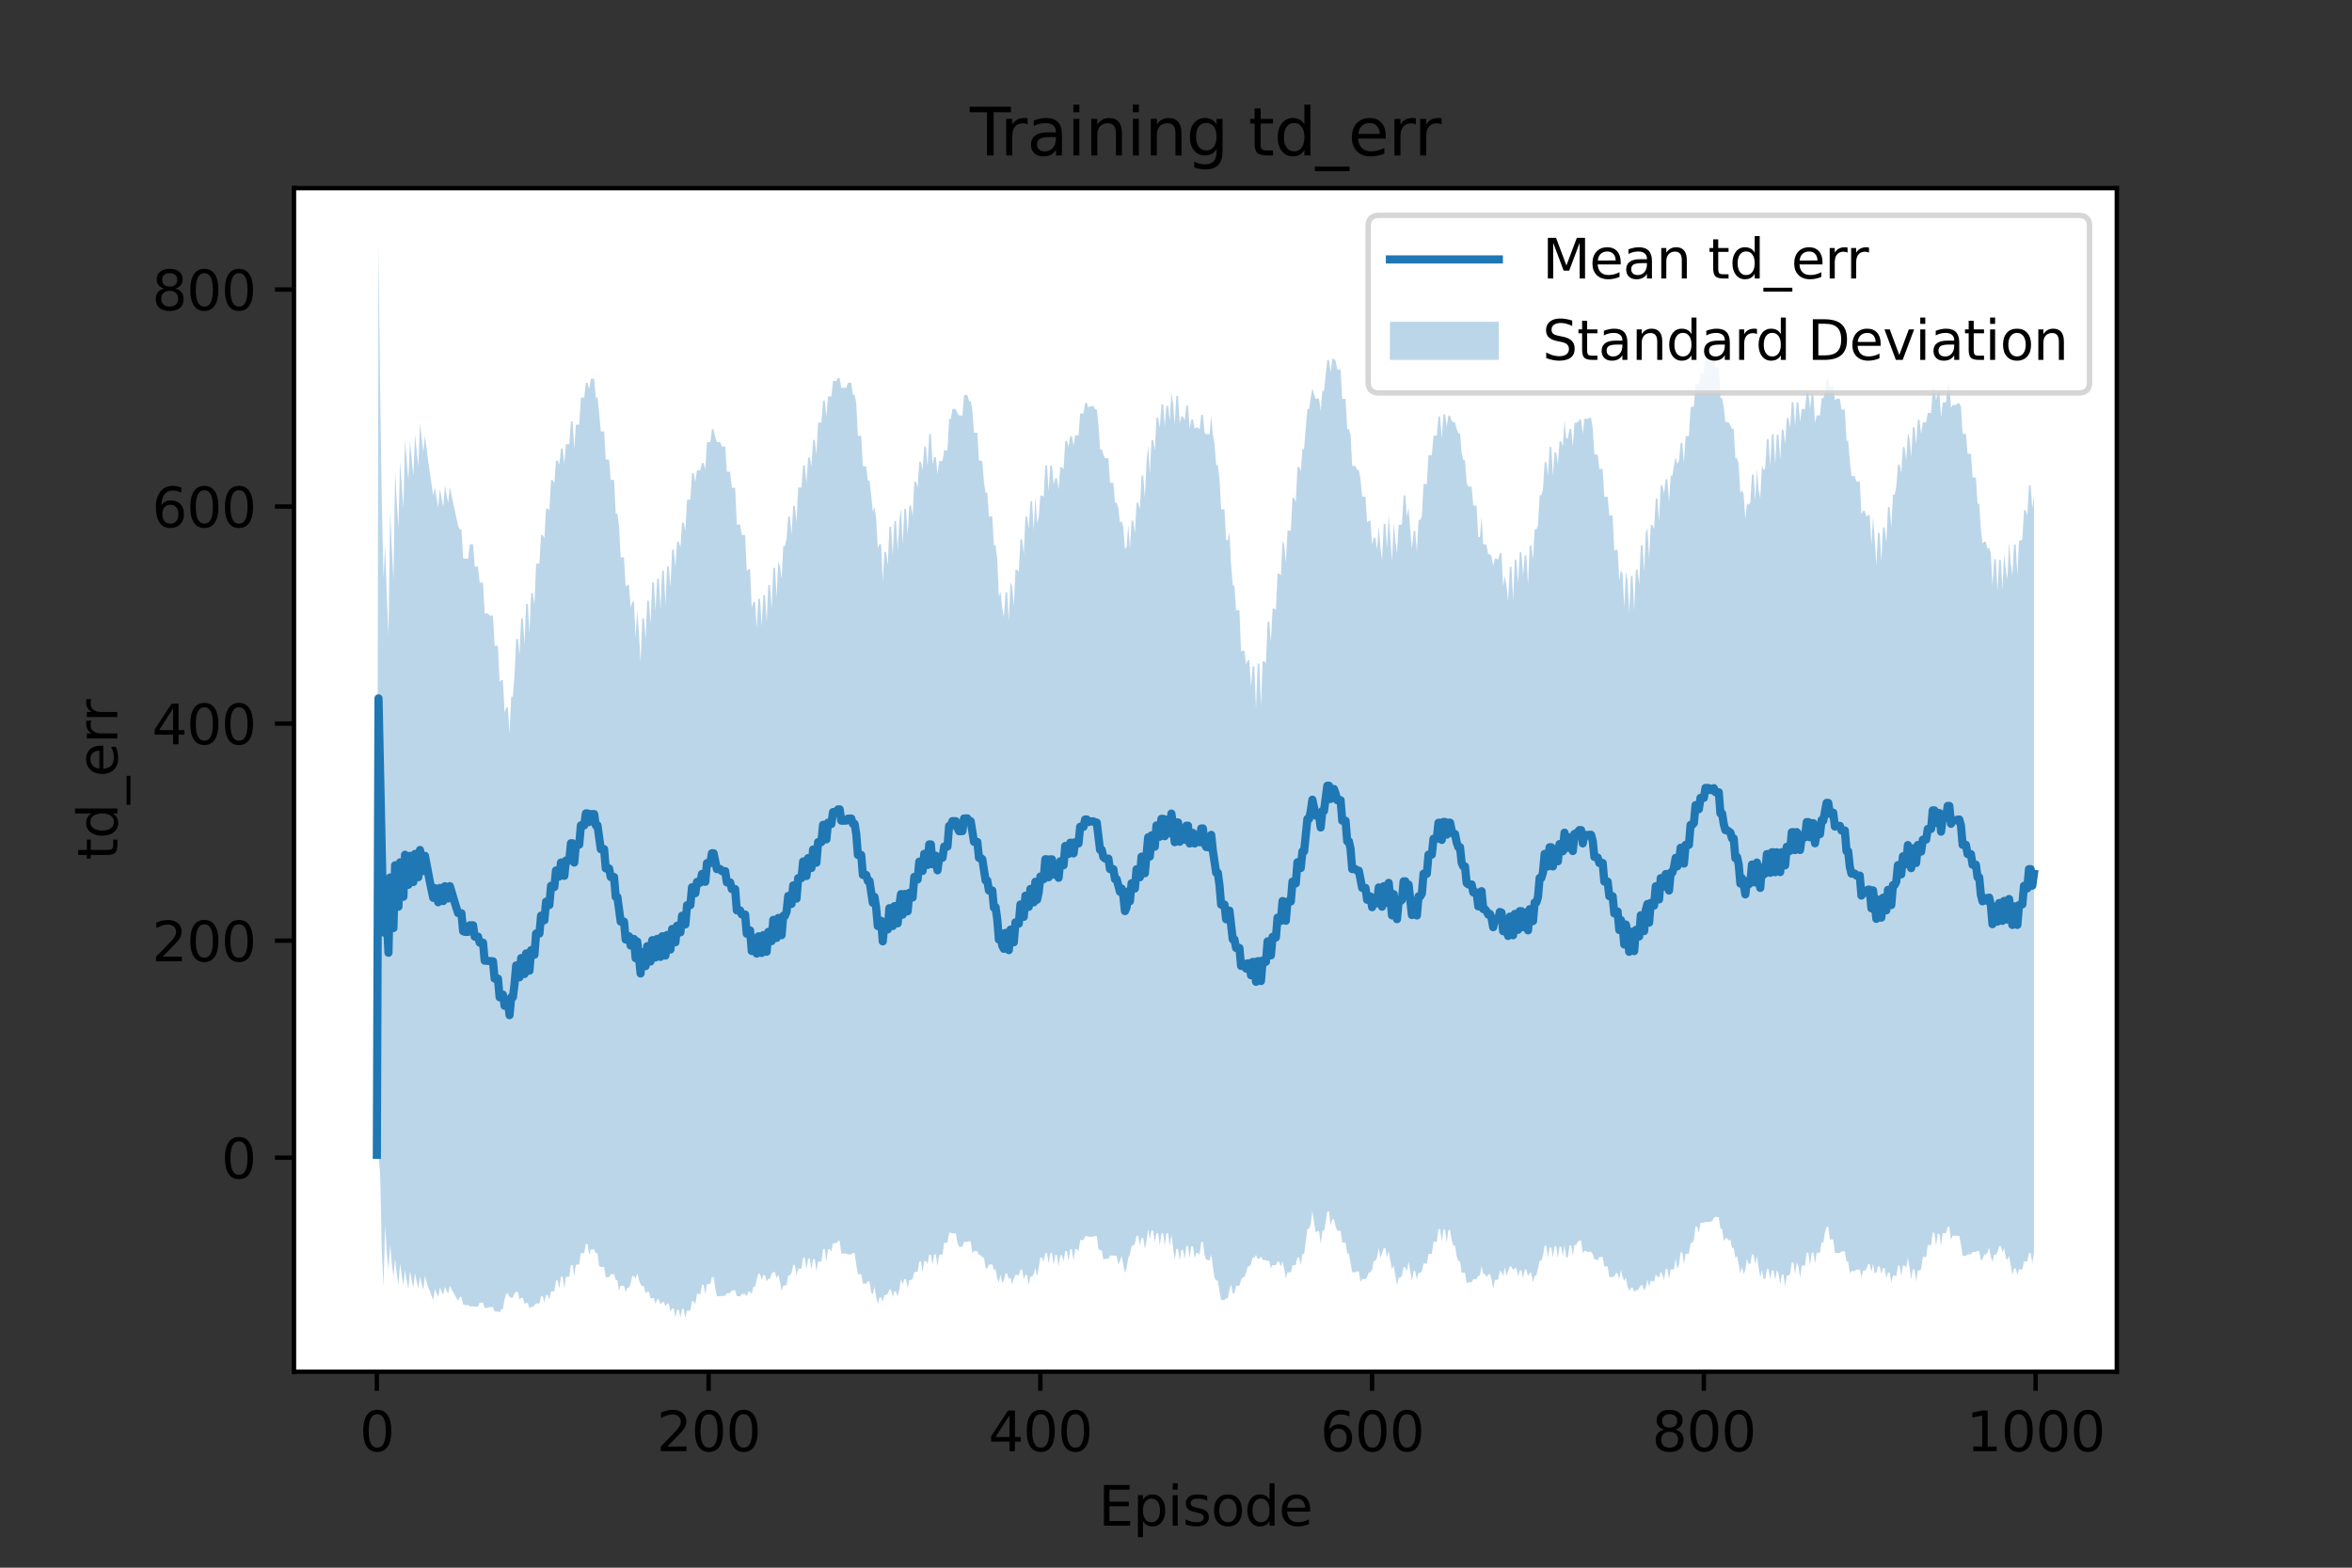 <?xml version="1.0" encoding="utf-8" standalone="no"?>
<!DOCTYPE svg PUBLIC "-//W3C//DTD SVG 1.1//EN"
  "http://www.w3.org/Graphics/SVG/1.1/DTD/svg11.dtd">
<svg height="288pt" version="1.1" viewBox="0 0 432 288" width="432pt" xmlns="http://www.w3.org/2000/svg" xmlns:xlink="http://www.w3.org/1999/xlink">
 <rect x="0" y="0" width="432" height="288" fill="#333333" stroke="none"/>
 <defs>
  <style type="text/css">*{stroke-linecap:butt;stroke-linejoin:round;}</style>
 </defs>
 <g id="figure_1">
  <g id="patch_1">
   <path d="M 0 288 
L 432 288 
L 432 0 
L 0 0 
z
" style="fill:none;"/>
  </g>
  <g id="axes_1">
   <g id="patch_2">
    <path d="M 54 252 
L 388.8 252 
L 388.8 34.56 
L 54 34.56 
z
" style="fill:#ffffff;"/>
   </g>
   <g id="PolyCollection_1">
    <path clip-path="url(#p04d6b78a8e)" d="M 69.218 212.15 
L 69.218 212.15 
L 69.523 212.15 
L 69.828 215.866 
L 70.132 230.067 
L 70.437 236.356 
L 70.742 225.09 
L 71.046 230.147 
L 71.351 233.274 
L 71.656 228.619 
L 71.96 232.094 
L 72.265 234.591 
L 72.57 231.277 
L 72.874 233.975 
L 73.179 236.067 
L 73.484 232.159 
L 73.788 234.328 
L 74.093 236.137 
L 74.398 233.357 
L 74.702 235.249 
L 75.007 236.83 
L 75.312 233.524 
L 75.616 235.167 
L 75.921 236.591 
L 76.226 233.946 
L 76.53 235.396 
L 76.835 236.673 
L 77.14 234.528 
L 77.444 235.83 
L 77.749 236.988 
L 78.054 234.382 
L 78.358 235.541 
L 78.663 236.582 
L 78.968 237.226 
L 79.272 238.076 
L 79.577 238.854 
L 79.882 236.796 
L 80.186 237.562 
L 80.491 238.264 
L 80.796 236.51 
L 81.1 237.232 
L 81.405 237.894 
L 81.71 236.403 
L 82.014 237.076 
L 82.319 237.697 
L 82.624 236.176 
L 82.928 236.817 
L 83.233 237.403 
L 83.538 237.952 
L 83.842 238.462 
L 84.147 238.939 
L 84.452 238.264 
L 84.756 238.269 
L 85.061 239.616 
L 85.366 239.755 
L 85.67 239.753 
L 85.975 239.76 
L 86.28 239.991 
L 86.584 239.995 
L 86.889 240.001 
L 87.194 240.046 
L 87.498 240.054 
L 87.803 240.055 
L 88.108 239.309 
L 88.412 239.32 
L 88.717 239.323 
L 89.022 240.268 
L 89.326 240.276 
L 89.631 240.275 
L 89.936 240.119 
L 90.24 240.124 
L 90.545 240.12 
L 90.85 240.932 
L 91.154 240.934 
L 91.459 240.928 
L 91.764 241.124 
L 92.068 240.493 
L 92.373 240.492 
L 92.678 238.67 
L 92.982 237.636 
L 93.287 237.645 
L 93.592 238.248 
L 93.896 238.413 
L 94.201 238.413 
L 94.506 237.611 
L 94.81 237.344 
L 95.115 237.341 
L 95.42 238.731 
L 95.724 238.423 
L 96.029 238.425 
L 96.334 239.469 
L 96.638 239.386 
L 96.943 239.394 
L 97.248 240.304 
L 97.552 240.11 
L 97.857 240.115 
L 98.162 239.783 
L 98.466 239.452 
L 98.771 239.462 
L 99.076 239.468 
L 99.38 238.158 
L 99.685 238.162 
L 99.99 239.284 
L 100.294 237.889 
L 100.599 237.894 
L 100.904 238.765 
L 101.208 237.261 
L 101.513 237.26 
L 101.818 237.18 
L 102.122 235.218 
L 102.427 235.226 
L 102.732 236.681 
L 103.036 234.539 
L 103.341 234.546 
L 103.646 236.679 
L 103.95 234.553 
L 104.255 234.563 
L 104.56 234.554 
L 104.864 232.418 
L 105.169 232.424 
L 105.474 234.377 
L 105.778 232.308 
L 106.083 232.326 
L 106.388 232.323 
L 106.692 230.199 
L 106.997 230.2 
L 107.302 230.207 
L 107.606 228.537 
L 107.911 228.528 
L 108.216 230.553 
L 108.52 229.547 
L 108.825 229.534 
L 109.13 229.528 
L 109.434 230.211 
L 109.739 230.212 
L 110.044 232.587 
L 110.348 232.755 
L 110.653 232.758 
L 110.958 232.755 
L 111.262 234.641 
L 111.567 234.636 
L 111.872 234.644 
L 112.176 234.078 
L 112.481 234.063 
L 112.786 234.065 
L 113.09 235.165 
L 113.395 235.176 
L 113.7 237.07 
L 114.004 236.222 
L 114.309 236.226 
L 114.614 236.232 
L 114.918 237.4 
L 115.223 236.549 
L 115.528 236.548 
L 115.832 235.799 
L 116.137 234.42 
L 116.442 234.422 
L 116.746 234.923 
L 117.051 233.905 
L 117.356 235.152 
L 117.66 235.976 
L 117.965 236.281 
L 118.27 236.273 
L 118.574 237.616 
L 118.879 237.3 
L 119.184 237.3 
L 119.488 238.573 
L 119.793 238.452 
L 120.098 238.454 
L 120.402 239.526 
L 120.707 238.678 
L 121.012 238.677 
L 121.316 239.655 
L 121.621 239.213 
L 121.926 239.211 
L 122.23 239.978 
L 122.535 239.496 
L 122.84 239.478 
L 123.144 241.007 
L 123.449 240.357 
L 123.754 240.367 
L 124.058 242.042 
L 124.363 240.61 
L 124.668 240.61 
L 124.972 242.015 
L 125.277 240.457 
L 125.582 240.455 
L 125.886 242.116 
L 126.191 240.781 
L 126.496 240.778 
L 126.8 240.767 
L 127.105 239.059 
L 127.41 239.04 
L 127.714 239.637 
L 128.019 237.663 
L 128.324 237.664 
L 128.629 237.873 
L 128.933 236.051 
L 129.238 236.046 
L 129.543 237.764 
L 129.847 235.905 
L 130.152 235.896 
L 130.457 235.899 
L 130.761 234.62 
L 131.066 234.621 
L 131.371 236.574 
L 131.675 238.145 
L 131.98 238.14 
L 132.285 238.131 
L 132.589 238.057 
L 132.894 238.062 
L 133.199 238.054 
L 133.503 237.566 
L 133.808 237.571 
L 134.113 237.565 
L 134.417 237.056 
L 134.722 237.052 
L 135.027 237.049 
L 135.331 238.12 
L 135.636 238.13 
L 135.941 238.144 
L 136.245 237.72 
L 136.55 237.716 
L 136.855 237.719 
L 137.159 238.143 
L 137.464 237.298 
L 137.769 237.295 
L 138.073 237.757 
L 138.378 236.403 
L 138.683 236.395 
L 138.987 235.024 
L 139.292 234.022 
L 139.597 234.028 
L 139.901 235.139 
L 140.206 234.254 
L 140.511 234.257 
L 140.815 235.409 
L 141.12 234.922 
L 141.425 234.915 
L 141.729 233.991 
L 142.034 233.691 
L 142.339 233.706 
L 142.643 234.827 
L 142.948 234.125 
L 143.253 235.474 
L 143.557 237.191 
L 143.862 236.189 
L 144.167 236.185 
L 144.471 236.045 
L 144.776 234.311 
L 145.081 234.314 
L 145.385 233.857 
L 145.69 232.368 
L 145.995 232.364 
L 146.299 234.328 
L 146.604 233.065 
L 146.909 233.06 
L 147.213 233.043 
L 147.518 231.049 
L 147.823 231.047 
L 148.127 233.153 
L 148.432 231.244 
L 148.737 231.247 
L 149.041 233.256 
L 149.346 231.312 
L 149.651 231.321 
L 149.955 233.529 
L 150.26 231.775 
L 150.565 231.765 
L 150.869 231.766 
L 151.174 229.466 
L 151.479 229.452 
L 151.783 231.833 
L 152.088 229.487 
L 152.393 229.482 
L 152.697 229.898 
L 153.002 228.39 
L 153.307 228.388 
L 153.611 228.399 
L 153.916 227.972 
L 154.221 227.954 
L 154.525 230.299 
L 154.83 230.3 
L 155.135 230.298 
L 155.439 230.299 
L 155.744 230.464 
L 156.049 230.455 
L 156.353 230.426 
L 156.658 230.172 
L 156.963 230.163 
L 157.267 232.293 
L 157.572 234.094 
L 157.877 234.088 
L 158.181 234.072 
L 158.486 235.812 
L 158.791 235.815 
L 159.095 235.818 
L 159.4 235.416 
L 159.705 235.404 
L 160.009 237.41 
L 160.314 237.748 
L 160.619 236.358 
L 160.923 238.235 
L 161.228 239.582 
L 161.533 238.356 
L 161.837 238.353 
L 162.142 239.087 
L 162.447 237.908 
L 162.751 237.925 
L 163.056 237.637 
L 163.361 236.929 
L 163.665 236.927 
L 163.97 238.308 
L 164.275 237.239 
L 164.579 237.241 
L 164.884 238.19 
L 165.189 236.86 
L 165.493 234.979 
L 165.798 236.019 
L 166.103 234.991 
L 166.407 234.986 
L 166.712 236.623 
L 167.017 235.166 
L 167.321 235.159 
L 167.626 234.975 
L 167.931 233.677 
L 168.235 233.682 
L 168.54 233.635 
L 168.845 231.76 
L 169.149 231.753 
L 169.454 233.692 
L 169.759 231.681 
L 170.063 231.658 
L 170.368 232.209 
L 170.673 230.514 
L 170.977 230.522 
L 171.282 232.324 
L 171.587 230.441 
L 171.891 230.453 
L 172.196 232.611 
L 172.501 230.475 
L 172.805 230.478 
L 173.11 230.473 
L 173.415 228.318 
L 173.719 228.323 
L 174.024 228.311 
L 174.329 226.465 
L 174.633 226.459 
L 174.938 226.573 
L 175.243 226.581 
L 175.547 226.584 
L 175.852 228.284 
L 176.157 229.057 
L 176.461 229.058 
L 176.766 229.039 
L 177.071 228.16 
L 177.375 228.163 
L 177.68 228.143 
L 177.985 228.036 
L 178.289 228.034 
L 178.594 230.259 
L 178.899 229.84 
L 179.203 229.834 
L 179.508 229.844 
L 179.813 230.574 
L 180.117 230.576 
L 180.422 230.978 
L 180.727 231.021 
L 181.031 233.015 
L 181.336 233.013 
L 181.641 232.307 
L 181.945 232.314 
L 182.25 232.29 
L 182.555 233.314 
L 182.859 233.141 
L 183.164 234.958 
L 183.469 235.533 
L 183.773 234.131 
L 184.078 235.736 
L 184.383 235.227 
L 184.687 233.955 
L 184.992 233.947 
L 185.297 235.005 
L 185.601 234.667 
L 185.906 235.999 
L 186.211 234.854 
L 186.515 234.201 
L 186.82 234.199 
L 187.125 234.325 
L 187.429 233.241 
L 187.734 233.231 
L 188.039 235.054 
L 188.343 234.214 
L 188.648 234.203 
L 188.953 236.101 
L 189.257 234.515 
L 189.562 234.526 
L 189.867 234.057 
L 190.171 232.882 
L 190.476 234.512 
L 190.781 232.904 
L 191.086 231.021 
L 191.39 231.024 
L 191.695 231.783 
L 192 230.2 
L 192.304 230.221 
L 192.609 232.088 
L 192.914 230.215 
L 193.218 230.218 
L 193.523 232.327 
L 193.828 230.546 
L 194.132 230.551 
L 194.437 232.591 
L 194.742 230.608 
L 195.046 230.608 
L 195.351 231.694 
L 195.656 229.829 
L 195.96 229.845 
L 196.265 231.667 
L 196.57 229.502 
L 196.874 229.507 
L 197.179 231.65 
L 197.484 229.47 
L 197.788 229.466 
L 198.093 229.871 
L 198.398 227.809 
L 198.702 227.821 
L 199.007 227.838 
L 199.312 227.107 
L 199.616 227.102 
L 199.921 227.188 
L 200.226 227.213 
L 200.53 227.213 
L 200.835 227.191 
L 201.14 227.048 
L 201.444 227.046 
L 201.749 229.441 
L 202.054 229.694 
L 202.358 229.689 
L 202.663 231.423 
L 202.968 231.263 
L 203.272 231.26 
L 203.577 231.268 
L 203.882 230.649 
L 204.186 230.659 
L 204.491 230.662 
L 204.796 230.679 
L 205.1 230.672 
L 205.405 232.34 
L 205.71 231.626 
L 206.014 230.727 
L 206.319 232.356 
L 206.624 233.869 
L 206.928 232.86 
L 207.233 231.125 
L 207.538 230.399 
L 207.842 228.873 
L 208.147 228.868 
L 208.452 228.465 
L 208.756 227.019 
L 209.061 227.01 
L 209.366 228.804 
L 209.67 227.396 
L 209.975 227.408 
L 210.28 229.408 
L 210.584 228.041 
L 210.889 225.772 
L 211.194 227.656 
L 211.498 226.059 
L 211.803 226.066 
L 212.108 228.299 
L 212.412 226.554 
L 212.717 226.558 
L 213.022 228.833 
L 213.326 226.576 
L 213.631 226.577 
L 213.936 228.907 
L 214.24 226.555 
L 214.545 226.545 
L 214.85 228.94 
L 215.154 226.811 
L 215.459 229.186 
L 215.764 231.504 
L 216.068 229.438 
L 216.373 229.448 
L 216.678 231.585 
L 216.982 229.62 
L 217.287 229.601 
L 217.592 231.269 
L 217.896 228.908 
L 218.201 228.891 
L 218.506 231.126 
L 218.81 228.959 
L 219.115 228.96 
L 219.42 231.129 
L 219.724 230.192 
L 220.029 230.184 
L 220.334 230.523 
L 220.638 228.182 
L 220.943 228.178 
L 221.248 230.507 
L 221.552 231.44 
L 221.857 231.433 
L 222.162 231.609 
L 222.466 230.435 
L 222.771 232.702 
L 223.076 234.756 
L 223.38 235.252 
L 223.685 235.26 
L 223.99 237.324 
L 224.294 238.837 
L 224.599 238.83 
L 224.904 238.818 
L 225.208 238.514 
L 225.513 238.523 
L 225.818 236.838 
L 226.122 235.999 
L 226.427 237.586 
L 226.732 237.583 
L 227.036 236.203 
L 227.341 236.211 
L 227.646 236.202 
L 227.95 235.172 
L 228.255 234.639 
L 228.56 234.63 
L 228.864 233.81 
L 229.169 232.669 
L 229.474 232.656 
L 229.778 232.214 
L 230.083 231.025 
L 230.388 231.025 
L 230.692 230.551 
L 230.997 231.257 
L 231.302 231.252 
L 231.606 230.811 
L 231.911 231.461 
L 232.216 231.461 
L 232.52 231.529 
L 232.825 231.646 
L 233.13 231.637 
L 233.434 233.011 
L 233.739 232.418 
L 234.044 232.404 
L 234.348 232.414 
L 234.653 231.791 
L 234.958 231.796 
L 235.262 232.665 
L 235.567 231.721 
L 235.872 233.113 
L 236.176 234.878 
L 236.481 233.719 
L 236.786 233.73 
L 237.09 233.74 
L 237.395 232.446 
L 237.7 232.445 
L 238.004 232.32 
L 238.309 231.014 
L 238.614 230.982 
L 238.918 232.447 
L 239.223 230.355 
L 239.528 230.349 
L 239.832 228.128 
L 240.137 225.751 
L 240.442 225.745 
L 240.746 224.86 
L 241.051 222.463 
L 241.356 224.568 
L 241.66 226.41 
L 241.965 226.183 
L 242.27 226.174 
L 242.574 228.564 
L 242.879 226.128 
L 243.184 226.129 
L 243.488 224.572 
L 243.793 222.566 
L 244.098 222.561 
L 244.402 225.161 
L 244.707 224.011 
L 245.012 223.981 
L 245.316 225.309 
L 245.621 226.112 
L 245.926 226.12 
L 246.23 226.098 
L 246.535 228.275 
L 246.84 228.276 
L 247.144 228.279 
L 247.449 230.286 
L 247.754 230.268 
L 248.058 232.033 
L 248.363 233.727 
L 248.668 233.731 
L 248.972 233.716 
L 249.277 233.561 
L 249.582 233.576 
L 249.886 235.514 
L 250.191 234.974 
L 250.496 234.976 
L 250.8 234.982 
L 251.105 234.621 
L 251.41 233.731 
L 251.714 233.731 
L 252.019 233.27 
L 252.324 231.603 
L 252.629 231.616 
L 252.933 230.993 
L 253.238 229.276 
L 253.543 231.122 
L 253.847 230.264 
L 254.152 229.332 
L 254.457 229.332 
L 254.761 231.011 
L 255.066 229.834 
L 255.371 231.551 
L 255.675 233.217 
L 255.98 232.458 
L 256.285 234.325 
L 256.589 236.144 
L 256.894 234.712 
L 257.199 234.703 
L 257.503 234.334 
L 257.808 232.798 
L 258.113 232.795 
L 258.417 233.558 
L 258.722 231.71 
L 259.027 233.54 
L 259.331 235.334 
L 259.636 233.519 
L 259.941 233.494 
L 260.245 235.03 
L 260.55 233.81 
L 260.855 233.831 
L 261.159 233.521 
L 261.464 232.103 
L 261.769 232.125 
L 262.073 232.14 
L 262.378 230.378 
L 262.683 230.378 
L 262.987 230.354 
L 263.292 228.141 
L 263.597 228.147 
L 263.901 228.15 
L 264.206 225.809 
L 264.511 225.8 
L 264.815 228.11 
L 265.12 225.885 
L 265.425 225.899 
L 265.729 228.26 
L 266.034 225.938 
L 266.339 225.933 
L 266.643 227.86 
L 266.948 228.833 
L 267.253 228.832 
L 267.557 230.782 
L 267.862 231.688 
L 268.167 231.673 
L 268.471 233.849 
L 268.776 233.807 
L 269.081 233.804 
L 269.385 235.769 
L 269.69 235.553 
L 269.995 235.561 
L 270.299 235.569 
L 270.604 234.997 
L 270.909 235.012 
L 271.213 234.986 
L 271.518 234.346 
L 271.823 234.357 
L 272.127 232.545 
L 272.432 234.053 
L 272.737 234.071 
L 273.041 234.635 
L 273.346 234.195 
L 273.651 234.011 
L 273.955 235.044 
L 274.26 236.732 
L 274.565 235.132 
L 274.869 235.111 
L 275.174 235.077 
L 275.479 233.479 
L 275.783 233.677 
L 276.088 234.45 
L 276.393 232.745 
L 276.697 234.41 
L 277.002 233.509 
L 277.307 232.673 
L 277.611 232.687 
L 277.916 233.363 
L 278.221 232.976 
L 278.525 232.974 
L 278.83 234.483 
L 279.135 233.371 
L 279.439 233.377 
L 279.744 234.901 
L 280.049 233.255 
L 280.353 233.221 
L 280.658 234.424 
L 280.963 233.856 
L 281.267 233.862 
L 281.572 235.666 
L 281.877 234.374 
L 282.181 234.354 
L 282.486 233.055 
L 282.791 231.596 
L 283.095 231.611 
L 283.4 230.674 
L 283.705 228.849 
L 284.009 228.869 
L 284.314 231.025 
L 284.619 229.197 
L 284.923 229.193 
L 285.228 231.008 
L 285.533 228.971 
L 285.837 228.944 
L 286.142 231.141 
L 286.447 229.042 
L 286.751 229.04 
L 287.056 230.783 
L 287.361 228.695 
L 287.665 230.992 
L 287.97 230.976 
L 288.275 228.811 
L 288.579 228.815 
L 288.884 230.666 
L 289.189 228.72 
L 289.493 228.72 
L 289.798 228.119 
L 290.103 227.885 
L 290.407 227.904 
L 290.712 230.226 
L 291.017 229.808 
L 291.321 229.825 
L 291.626 230.036 
L 291.931 229.959 
L 292.235 229.98 
L 292.54 230.363 
L 292.845 231.366 
L 293.149 231.351 
L 293.454 231.566 
L 293.759 230.935 
L 294.063 230.931 
L 294.368 230.916 
L 294.673 232.663 
L 294.977 232.661 
L 295.282 232.65 
L 295.587 234.599 
L 295.891 234.607 
L 296.196 234.608 
L 296.501 234.446 
L 296.805 233.895 
L 297.11 233.894 
L 297.415 235.021 
L 297.719 233.32 
L 298.024 234.565 
L 298.329 235.326 
L 298.633 234.706 
L 298.938 236.329 
L 299.243 237.166 
L 299.547 236.577 
L 299.852 236.556 
L 300.157 237.302 
L 300.461 237.034 
L 300.766 237.056 
L 301.071 236.621 
L 301.375 236.117 
L 301.68 236.113 
L 301.985 237.109 
L 302.289 236.438 
L 302.594 235.066 
L 302.899 236.366 
L 303.203 235.3 
L 303.508 235.311 
L 303.813 235.511 
L 304.117 234.096 
L 304.422 234.493 
L 304.727 234.719 
L 305.031 233.572 
L 305.336 234.149 
L 305.641 235.156 
L 305.945 233.1 
L 306.25 233.098 
L 306.555 235.005 
L 306.859 233.218 
L 307.164 233.207 
L 307.469 233.189 
L 307.773 231.229 
L 308.078 233.075 
L 308.383 232.31 
L 308.687 230.104 
L 308.992 230.095 
L 309.297 232.269 
L 309.601 230.324 
L 309.906 230.323 
L 310.211 230.325 
L 310.515 228.317 
L 310.82 228.333 
L 311.125 227.741 
L 311.429 225.343 
L 311.734 225.345 
L 312.039 226.525 
L 312.343 224.605 
L 312.648 224.622 
L 312.953 224.618 
L 313.257 224.481 
L 313.562 224.477 
L 313.867 224.52 
L 314.171 224.375 
L 314.476 224.371 
L 314.781 223.755 
L 315.086 223.551 
L 315.39 223.606 
L 315.695 223.599 
L 316 225.753 
L 316.304 225.74 
L 316.609 228.002 
L 316.914 227.487 
L 317.218 227.485 
L 317.523 227.912 
L 317.828 227.752 
L 318.132 229.277 
L 318.437 229.252 
L 318.742 231.108 
L 319.046 230.726 
L 319.351 232.323 
L 319.656 233.985 
L 319.96 232.672 
L 320.265 234.115 
L 320.57 233.264 
L 320.874 231.273 
L 321.179 232.176 
L 321.484 232.19 
L 321.788 230.475 
L 322.093 230.461 
L 322.398 232.303 
L 322.702 230.761 
L 323.007 232.785 
L 323.312 234.676 
L 323.616 233.275 
L 323.921 234.923 
L 324.226 234.97 
L 324.53 233.138 
L 324.835 233.144 
L 325.14 235.043 
L 325.444 233.384 
L 325.749 233.363 
L 326.054 235.117 
L 326.358 233.359 
L 326.663 233.935 
L 326.968 235.939 
L 327.272 234.159 
L 327.577 234.158 
L 327.882 236.357 
L 328.186 234.33 
L 328.491 234.349 
L 328.796 234.039 
L 329.1 231.912 
L 329.405 231.887 
L 329.71 234.091 
L 330.014 231.907 
L 330.319 232.498 
L 330.624 234.795 
L 330.928 232.506 
L 331.233 232.481 
L 331.538 232.509 
L 331.842 230.115 
L 332.147 230.119 
L 332.452 232.51 
L 332.756 230.11 
L 333.061 230.106 
L 333.366 232.15 
L 333.67 230.132 
L 333.975 230.136 
L 334.28 230.165 
L 334.584 228.155 
L 334.889 228.372 
L 335.194 226.455 
L 335.498 225.382 
L 335.803 225.378 
L 336.108 227.718 
L 336.412 227.685 
L 336.717 227.71 
L 337.022 230.14 
L 337.326 230.2 
L 337.631 230.206 
L 337.936 230.187 
L 338.24 229.894 
L 338.545 229.9 
L 338.85 229.883 
L 339.154 231.764 
L 339.459 231.779 
L 339.764 233.912 
L 340.068 233.528 
L 340.373 233.51 
L 340.678 233.514 
L 340.982 233.222 
L 341.287 233.238 
L 341.592 233.222 
L 341.896 234.645 
L 342.201 233.445 
L 342.506 233.434 
L 342.81 233.118 
L 343.115 232.238 
L 343.42 232.25 
L 343.724 233.675 
L 344.029 232.16 
L 344.334 233.933 
L 344.638 233.778 
L 344.943 232.639 
L 345.248 232.646 
L 345.552 234.018 
L 345.857 232.964 
L 346.162 232.959 
L 346.466 234.847 
L 346.771 233.793 
L 347.076 233.776 
L 347.38 235.622 
L 347.685 234.322 
L 347.99 234.29 
L 348.294 234.491 
L 348.599 232.52 
L 348.904 232.515 
L 349.208 234.416 
L 349.513 232.484 
L 349.818 232.478 
L 350.122 232.932 
L 350.427 231.03 
L 350.732 232.853 
L 351.036 235.014 
L 351.341 233.2 
L 351.646 233.225 
L 351.95 235.458 
L 352.255 233.367 
L 352.56 233.406 
L 352.864 233.166 
L 353.169 230.94 
L 353.474 230.924 
L 353.778 230.924 
L 354.083 228.724 
L 354.388 228.726 
L 354.692 228.718 
L 354.997 226.421 
L 355.302 226.445 
L 355.606 228.864 
L 355.911 226.67 
L 356.216 226.66 
L 356.52 228.949 
L 356.825 226.531 
L 357.13 226.547 
L 357.434 226.553 
L 357.739 225.405 
L 358.044 225.405 
L 358.348 227.777 
L 358.653 227.017 
L 358.958 227.019 
L 359.262 226.995 
L 359.567 227.052 
L 359.872 227.037 
L 360.176 228.63 
L 360.481 230.722 
L 360.786 230.701 
L 361.09 230.711 
L 361.395 230.432 
L 361.7 230.432 
L 362.004 230.442 
L 362.309 230.011 
L 362.614 229.998 
L 362.918 229.988 
L 363.223 229.799 
L 363.528 229.824 
L 363.832 231.542 
L 364.137 231.347 
L 364.442 230.468 
L 364.746 230.484 
L 365.051 230.142 
L 365.356 229.225 
L 365.66 230.845 
L 365.965 231.833 
L 366.27 230.5 
L 366.574 230.515 
L 366.879 230.043 
L 367.184 228.936 
L 367.488 228.917 
L 367.793 230.101 
L 368.098 229.246 
L 368.402 231.068 
L 368.707 231.473 
L 369.012 230.713 
L 369.316 232.429 
L 369.621 234.198 
L 369.926 233.01 
L 370.23 233.009 
L 370.535 234.166 
L 370.84 233.228 
L 371.144 233.223 
L 371.449 233.194 
L 371.754 231.745 
L 372.058 231.726 
L 372.363 231.725 
L 372.668 230.179 
L 372.972 230.173 
L 373.277 232.077 
L 373.582 230.054 
L 373.582 90.988 
L 373.582 90.988 
L 373.277 93.346 
L 372.972 89.159 
L 372.668 89.16 
L 372.363 94.691 
L 372.058 93.717 
L 371.754 93.72 
L 371.449 99.098 
L 371.144 99.297 
L 370.84 99.298 
L 370.535 105.674 
L 370.23 100.016 
L 369.926 100.016 
L 369.621 105.655 
L 369.316 103.507 
L 369.012 99.593 
L 368.707 106.391 
L 368.402 104.595 
L 368.098 101.768 
L 367.793 108.25 
L 367.488 102.85 
L 367.184 102.853 
L 366.879 108.58 
L 366.574 102.735 
L 366.27 102.733 
L 365.965 107.736 
L 365.66 101.647 
L 365.356 100.567 
L 365.051 100.876 
L 364.746 99.52 
L 364.442 99.517 
L 364.137 99.823 
L 363.832 97.16 
L 363.528 92.532 
L 363.223 92.528 
L 362.918 87.717 
L 362.614 87.718 
L 362.309 87.72 
L 362.004 83.367 
L 361.7 83.366 
L 361.395 83.366 
L 361.09 79.694 
L 360.786 79.692 
L 360.481 79.695 
L 360.176 74.7 
L 359.872 74.076 
L 359.567 74.078 
L 359.262 74.398 
L 358.958 74.4 
L 358.653 74.4 
L 358.348 74.903 
L 358.044 70.705 
L 357.739 70.705 
L 357.434 73.911 
L 357.13 73.91 
L 356.825 73.908 
L 356.52 76.626 
L 356.216 72.067 
L 355.911 72.068 
L 355.606 73.534 
L 355.302 71.315 
L 354.997 71.313 
L 354.692 75.853 
L 354.388 75.854 
L 354.083 75.853 
L 353.778 77.569 
L 353.474 77.582 
L 353.169 77.584 
L 352.864 79.744 
L 352.56 77.096 
L 352.255 77.09 
L 351.95 81.62 
L 351.646 78.495 
L 351.341 78.491 
L 351.036 83.974 
L 350.732 80.54 
L 350.427 79.464 
L 350.122 84.637 
L 349.818 82.134 
L 349.513 82.135 
L 349.208 86.833 
L 348.904 85.338 
L 348.599 85.339 
L 348.294 89.484 
L 347.99 90.877 
L 347.685 90.883 
L 347.38 96.912 
L 347.076 93.153 
L 346.771 93.156 
L 346.466 99.637 
L 346.162 96.882 
L 345.857 96.883 
L 345.552 103.143 
L 345.248 97.899 
L 344.943 97.898 
L 344.638 103.842 
L 344.334 99.03 
L 344.029 94.976 
L 343.724 100.055 
L 343.42 94.626 
L 343.115 94.624 
L 342.81 94.923 
L 342.506 93.868 
L 342.201 93.87 
L 341.896 94.411 
L 341.592 88.479 
L 341.287 88.482 
L 340.982 88.479 
L 340.678 87.465 
L 340.373 87.464 
L 340.068 87.467 
L 339.764 84.629 
L 339.459 80.97 
L 339.154 80.968 
L 338.85 75.259 
L 338.545 75.262 
L 338.24 75.261 
L 337.936 73.248 
L 337.631 73.25 
L 337.326 73.249 
L 337.022 73.555 
L 336.717 70.894 
L 336.412 70.892 
L 336.108 71.334 
L 335.803 69.61 
L 335.498 69.61 
L 335.194 72.205 
L 334.889 73.176 
L 334.584 73.146 
L 334.28 76.316 
L 333.975 76.312 
L 333.67 76.311 
L 333.366 77.69 
L 333.061 72.365 
L 332.756 72.366 
L 332.452 75.131 
L 332.147 71.932 
L 331.842 71.931 
L 331.538 75.138 
L 331.233 75.134 
L 330.928 75.138 
L 330.624 77.508 
L 330.319 73.97 
L 330.014 73.838 
L 329.71 78.26 
L 329.405 73.87 
L 329.1 73.874 
L 328.796 78.593 
L 328.491 76.792 
L 328.186 76.788 
L 327.882 81.607 
L 327.577 78.94 
L 327.272 78.94 
L 326.968 84.478 
L 326.663 79.921 
L 326.358 79.781 
L 326.054 85.368 
L 325.749 79.765 
L 325.444 79.768 
L 325.14 85.648 
L 324.835 80.674 
L 324.53 80.673 
L 324.226 85.942 
L 323.921 86.412 
L 323.616 85.418 
L 323.312 91.569 
L 323.007 90.006 
L 322.702 86.155 
L 322.398 91.928 
L 322.093 87.174 
L 321.788 87.176 
L 321.484 92.271 
L 321.179 92.774 
L 320.874 92.469 
L 320.57 95.357 
L 320.265 90.777 
L 319.96 90.025 
L 319.656 90.642 
L 319.351 85.232 
L 319.046 84.142 
L 318.742 84.218 
L 318.437 78.81 
L 318.132 78.813 
L 317.828 78.176 
L 317.523 77.608 
L 317.218 77.537 
L 316.914 77.537 
L 316.609 74.787 
L 316.304 73.137 
L 316 73.138 
L 315.695 67.496 
L 315.39 67.497 
L 315.086 67.492 
L 314.781 65.823 
L 314.476 65.917 
L 314.171 65.918 
L 313.867 65.023 
L 313.562 65.019 
L 313.257 65.019 
L 312.953 68.537 
L 312.648 68.537 
L 312.343 68.536 
L 312.039 70.786 
L 311.734 70.478 
L 311.429 70.478 
L 311.125 74.641 
L 310.82 74.753 
L 310.515 74.751 
L 310.211 80.109 
L 309.906 80.109 
L 309.601 80.109 
L 309.297 85.026 
L 308.992 81.379 
L 308.687 81.38 
L 308.383 84.561 
L 308.078 85.242 
L 307.773 83.973 
L 307.469 85.449 
L 307.164 87.399 
L 306.859 87.401 
L 306.555 92.195 
L 306.25 88.044 
L 305.945 88.045 
L 305.641 90.62 
L 305.336 89.225 
L 305.031 89.071 
L 304.727 95.748 
L 304.422 91.63 
L 304.117 91.532 
L 303.813 97.212 
L 303.508 96.435 
L 303.203 96.433 
L 302.899 102.635 
L 302.594 97.08 
L 302.289 97.887 
L 301.985 104.993 
L 301.68 100.149 
L 301.375 100.15 
L 301.071 107.458 
L 300.766 104.643 
L 300.461 104.638 
L 300.157 112.155 
L 299.852 105.824 
L 299.547 105.829 
L 299.243 112.56 
L 298.938 106.571 
L 298.633 104.981 
L 298.329 111.712 
L 298.024 105.431 
L 297.719 104.731 
L 297.415 106.671 
L 297.11 100.991 
L 296.805 100.992 
L 296.501 101.155 
L 296.196 94.688 
L 295.891 94.688 
L 295.587 94.686 
L 295.282 91.258 
L 294.977 91.26 
L 294.673 91.261 
L 294.368 86.151 
L 294.063 86.153 
L 293.759 86.154 
L 293.454 83.522 
L 293.149 83.485 
L 292.845 83.487 
L 292.54 78.609 
L 292.235 76.744 
L 291.931 76.741 
L 291.626 76.961 
L 291.321 76.928 
L 291.017 76.926 
L 290.712 79.662 
L 290.407 77.098 
L 290.103 77.096 
L 289.798 77.548 
L 289.493 77.669 
L 289.189 77.669 
L 288.884 82.031 
L 288.579 78.8 
L 288.275 78.8 
L 287.97 80.551 
L 287.665 80.553 
L 287.361 77.247 
L 287.056 81.999 
L 286.751 81.068 
L 286.447 81.069 
L 286.142 85.31 
L 285.837 83.086 
L 285.533 83.089 
L 285.228 87.348 
L 284.923 82.107 
L 284.619 82.107 
L 284.314 87.346 
L 284.009 84.895 
L 283.705 84.892 
L 283.4 89.91 
L 283.095 90.984 
L 282.791 90.982 
L 282.486 96.579 
L 282.181 97.238 
L 281.877 97.241 
L 281.572 102.767 
L 281.267 100.194 
L 280.963 100.193 
L 280.658 107.413 
L 280.353 102.035 
L 280.049 102.041 
L 279.744 105.761 
L 279.439 101.404 
L 279.135 101.403 
L 278.83 107.157 
L 278.525 102.838 
L 278.221 102.839 
L 277.916 110.265 
L 277.611 104.123 
L 277.307 104.12 
L 277.002 110.379 
L 276.697 107.552 
L 276.393 105.782 
L 276.088 107.694 
L 275.783 101.634 
L 275.479 101.59 
L 275.174 102.876 
L 274.869 102.592 
L 274.565 102.596 
L 274.26 103.95 
L 273.955 102.239 
L 273.651 101.782 
L 273.346 101.825 
L 273.041 100.134 
L 272.737 99.966 
L 272.432 99.962 
L 272.127 94.883 
L 271.823 98.684 
L 271.518 98.682 
L 271.213 92.893 
L 270.909 92.897 
L 270.604 92.895 
L 270.299 89.397 
L 269.995 89.396 
L 269.69 89.394 
L 269.385 88.677 
L 269.081 84.524 
L 268.776 84.525 
L 268.471 83.238 
L 268.167 79.589 
L 267.862 79.591 
L 267.557 78.791 
L 267.253 77.596 
L 266.948 77.596 
L 266.643 77.341 
L 266.339 76.33 
L 266.034 76.331 
L 265.729 78.398 
L 265.425 76.121 
L 265.12 76.12 
L 264.815 80.489 
L 264.511 76.495 
L 264.206 76.496 
L 263.901 80.039 
L 263.597 80.038 
L 263.292 80.038 
L 262.987 83.629 
L 262.683 83.632 
L 262.378 83.633 
L 262.073 88.914 
L 261.769 88.912 
L 261.464 88.908 
L 261.159 94.807 
L 260.855 95.516 
L 260.55 95.512 
L 260.245 101.334 
L 259.941 97.54 
L 259.636 97.544 
L 259.331 100.873 
L 259.027 97.304 
L 258.722 93.291 
L 258.417 94.853 
L 258.113 91.006 
L 257.808 91.006 
L 257.503 96.295 
L 257.199 96.417 
L 256.894 96.418 
L 256.589 101.581 
L 256.285 99.271 
L 255.98 96.067 
L 255.675 103.124 
L 255.371 98.929 
L 255.066 94.544 
L 254.761 100.684 
L 254.457 96.266 
L 254.152 96.266 
L 253.847 102.884 
L 253.543 100.365 
L 253.238 96.787 
L 252.933 100.911 
L 252.629 98.802 
L 252.324 98.799 
L 252.019 100.051 
L 251.714 95.655 
L 251.41 95.655 
L 251.105 95.984 
L 250.8 91.243 
L 250.496 91.242 
L 250.191 91.242 
L 249.886 88.022 
L 249.582 86.337 
L 249.277 86.334 
L 248.972 85.616 
L 248.668 85.618 
L 248.363 85.617 
L 248.058 79.77 
L 247.754 78.821 
L 247.449 78.823 
L 247.144 73.274 
L 246.84 73.273 
L 246.535 73.273 
L 246.23 67.915 
L 245.926 67.917 
L 245.621 67.916 
L 245.316 66.279 
L 245.012 65.913 
L 244.707 65.916 
L 244.402 68.412 
L 244.098 66.13 
L 243.793 66.13 
L 243.488 68.757 
L 243.184 71.813 
L 242.879 71.813 
L 242.574 75.472 
L 242.27 73.232 
L 241.965 73.233 
L 241.66 73.26 
L 241.356 72.439 
L 241.051 71.359 
L 240.746 73.101 
L 240.442 75.126 
L 240.137 75.127 
L 239.832 78.583 
L 239.528 82.474 
L 239.223 82.475 
L 238.918 86.488 
L 238.614 85.782 
L 238.309 85.787 
L 238.004 92.258 
L 237.7 91.463 
L 237.395 91.464 
L 237.09 97.482 
L 236.786 97.48 
L 236.481 97.478 
L 236.176 103.419 
L 235.872 100.116 
L 235.567 99.333 
L 235.262 105.694 
L 234.958 105.361 
L 234.653 105.36 
L 234.348 112.041 
L 234.044 111.784 
L 233.739 111.787 
L 233.434 118.016 
L 233.13 114.213 
L 232.825 114.215 
L 232.52 121.862 
L 232.216 121.462 
L 231.911 121.462 
L 231.606 129.645 
L 231.302 121.912 
L 230.997 121.913 
L 230.692 130.189 
L 230.388 122.422 
L 230.083 122.422 
L 229.778 126.114 
L 229.474 121.275 
L 229.169 121.278 
L 228.864 122.061 
L 228.56 119.527 
L 228.255 119.529 
L 227.95 119.729 
L 227.646 112.092 
L 227.341 112.094 
L 227.036 112.092 
L 226.732 107.563 
L 226.427 107.564 
L 226.122 103.75 
L 225.818 97.751 
L 225.513 99.252 
L 225.208 99.25 
L 224.904 93.549 
L 224.599 93.551 
L 224.294 93.553 
L 223.99 87.988 
L 223.685 85.432 
L 223.38 85.43 
L 223.076 81.52 
L 222.771 79.878 
L 222.466 76.306 
L 222.162 79.793 
L 221.857 79.763 
L 221.552 79.764 
L 221.248 79.494 
L 220.943 76.214 
L 220.638 76.214 
L 220.334 78.936 
L 220.029 78.526 
L 219.724 78.527 
L 219.42 78.792 
L 219.115 77.069 
L 218.81 77.069 
L 218.506 78.794 
L 218.201 74.471 
L 217.896 74.473 
L 217.592 77.26 
L 217.287 76.477 
L 216.982 76.479 
L 216.678 77.691 
L 216.373 72.716 
L 216.068 72.715 
L 215.764 77.934 
L 215.459 74.144 
L 215.154 72.113 
L 214.85 77.272 
L 214.545 74.566 
L 214.24 74.567 
L 213.936 78.329 
L 213.631 74.273 
L 213.326 74.273 
L 213.022 78.583 
L 212.717 76.718 
L 212.412 76.718 
L 212.108 82.793 
L 211.803 80.867 
L 211.498 80.866 
L 211.194 87.055 
L 210.889 81.872 
L 210.584 84.983 
L 210.28 91.447 
L 209.975 87.356 
L 209.67 87.355 
L 209.366 93.515 
L 209.061 92.366 
L 208.756 92.367 
L 208.452 97.999 
L 208.147 95.64 
L 207.842 95.641 
L 207.538 100.719 
L 207.233 96.349 
L 206.928 100.475 
L 206.624 100.896 
L 206.319 96.785 
L 206.014 95.722 
L 205.71 96.026 
L 205.405 93.364 
L 205.1 92.332 
L 204.796 92.333 
L 204.491 88.688 
L 204.186 88.687 
L 203.882 88.686 
L 203.577 84.173 
L 203.272 84.171 
L 202.968 84.172 
L 202.663 83.488 
L 202.358 82.541 
L 202.054 82.541 
L 201.749 77.92 
L 201.444 75.179 
L 201.14 75.179 
L 200.835 74.596 
L 200.53 74.598 
L 200.226 74.598 
L 199.921 74.882 
L 199.616 73.991 
L 199.312 73.992 
L 199.007 75.949 
L 198.702 75.947 
L 198.398 75.945 
L 198.093 80.034 
L 197.788 79.959 
L 197.484 79.959 
L 197.179 81.907 
L 196.874 80.127 
L 196.57 80.127 
L 196.265 82.09 
L 195.96 81.014 
L 195.656 81.012 
L 195.351 86.218 
L 195.046 85.843 
L 194.742 85.843 
L 194.437 89.932 
L 194.132 87.857 
L 193.828 87.857 
L 193.523 89.013 
L 193.218 85.529 
L 192.914 85.528 
L 192.609 90.236 
L 192.304 85.503 
L 192 85.5 
L 191.695 91.248 
L 191.39 91.031 
L 191.086 91.031 
L 190.781 94.992 
L 190.476 96.075 
L 190.171 91.106 
L 189.867 97.491 
L 189.562 92.113 
L 189.257 92.111 
L 188.953 97.115 
L 188.648 94.878 
L 188.343 94.88 
L 188.039 101.825 
L 187.734 99.056 
L 187.429 99.058 
L 187.125 105.054 
L 186.82 104.686 
L 186.515 104.686 
L 186.211 111.364 
L 185.906 107.773 
L 185.601 106.894 
L 185.297 114.093 
L 184.992 108.813 
L 184.687 108.815 
L 184.383 113.396 
L 184.078 111.688 
L 183.773 108.658 
L 183.469 109.685 
L 183.164 102.695 
L 182.859 100.148 
L 182.555 100.185 
L 182.25 94.878 
L 181.945 94.882 
L 181.641 94.881 
L 181.336 90.499 
L 181.031 90.499 
L 180.727 88.595 
L 180.422 84.705 
L 180.117 84.623 
L 179.813 84.623 
L 179.508 79.488 
L 179.203 79.487 
L 178.899 79.487 
L 178.594 75.378 
L 178.289 73.695 
L 177.985 73.695 
L 177.68 72.556 
L 177.375 72.558 
L 177.071 72.557 
L 176.766 76.331 
L 176.461 76.333 
L 176.157 76.333 
L 175.852 75.877 
L 175.547 75.135 
L 175.243 75.135 
L 174.938 75.134 
L 174.633 76.982 
L 174.329 76.982 
L 174.024 82.73 
L 173.719 82.732 
L 173.415 82.731 
L 173.11 84.704 
L 172.805 84.705 
L 172.501 84.704 
L 172.196 87.166 
L 171.891 83.963 
L 171.587 83.961 
L 171.282 85.243 
L 170.977 79.729 
L 170.673 79.728 
L 170.368 85.603 
L 170.063 82.02 
L 169.759 82.023 
L 169.454 86.316 
L 169.149 84.825 
L 168.845 84.826 
L 168.54 89.519 
L 168.235 88.506 
L 167.931 88.505 
L 167.626 94.78 
L 167.321 92.858 
L 167.017 92.859 
L 166.712 98.215 
L 166.407 93.493 
L 166.103 93.494 
L 165.798 100.045 
L 165.493 93.517 
L 165.189 95.545 
L 164.884 101.058 
L 164.579 95.699 
L 164.275 95.698 
L 163.97 101.954 
L 163.665 96.744 
L 163.361 96.745 
L 163.056 103.852 
L 162.751 101.377 
L 162.447 101.374 
L 162.142 106.796 
L 161.837 99.96 
L 161.533 99.96 
L 161.228 100.68 
L 160.923 95.214 
L 160.619 93.161 
L 160.314 93.966 
L 160.009 90.911 
L 159.705 88.273 
L 159.4 88.275 
L 159.095 85.654 
L 158.791 85.654 
L 158.486 85.653 
L 158.181 80.047 
L 157.877 80.05 
L 157.572 80.051 
L 157.267 74.039 
L 156.963 72.534 
L 156.658 72.535 
L 156.353 70.317 
L 156.049 70.321 
L 155.744 70.322 
L 155.439 71.231 
L 155.135 71.231 
L 154.83 71.231 
L 154.525 71.239 
L 154.221 69.418 
L 153.916 69.42 
L 153.611 69.988 
L 153.307 69.987 
L 153.002 69.987 
L 152.697 72.87 
L 152.393 72.797 
L 152.088 72.797 
L 151.783 76.56 
L 151.479 73.591 
L 151.174 73.593 
L 150.869 77.643 
L 150.565 77.643 
L 150.26 77.645 
L 149.955 83.456 
L 149.651 80.81 
L 149.346 80.809 
L 149.041 85.678 
L 148.737 84.03 
L 148.432 84.029 
L 148.127 88.726 
L 147.823 85.462 
L 147.518 85.462 
L 147.213 89.569 
L 146.909 89.572 
L 146.604 89.573 
L 146.299 95.864 
L 145.995 92.95 
L 145.69 92.951 
L 145.385 98.266 
L 145.081 94.881 
L 144.776 94.881 
L 144.471 98.982 
L 144.167 100.319 
L 143.862 100.319 
L 143.557 106.414 
L 143.253 103.983 
L 142.948 103.148 
L 142.643 109.78 
L 142.339 104.299 
L 142.034 104.296 
L 141.729 111.797 
L 141.425 107.452 
L 141.12 107.453 
L 140.815 114.281 
L 140.511 109.314 
L 140.206 109.313 
L 139.901 115 
L 139.597 110.014 
L 139.292 110.012 
L 138.987 115.356 
L 138.683 110.593 
L 138.378 110.595 
L 138.073 111.668 
L 137.769 104.565 
L 137.464 104.566 
L 137.159 104.938 
L 136.855 98.28 
L 136.55 98.279 
L 136.245 98.28 
L 135.941 96.372 
L 135.636 96.369 
L 135.331 96.367 
L 135.027 89.617 
L 134.722 89.618 
L 134.417 89.618 
L 134.113 86.649 
L 133.808 86.65 
L 133.503 86.649 
L 133.199 82.013 
L 132.894 82.015 
L 132.589 82.014 
L 132.285 81.196 
L 131.98 81.198 
L 131.675 81.199 
L 131.371 80.328 
L 131.066 78.87 
L 130.761 78.87 
L 130.457 81.232 
L 130.152 81.231 
L 129.847 81.233 
L 129.543 86.233 
L 129.238 85.054 
L 128.933 85.055 
L 128.629 86.423 
L 128.324 86.374 
L 128.019 86.374 
L 127.714 88.546 
L 127.41 86.921 
L 127.105 86.925 
L 126.8 91.801 
L 126.496 91.804 
L 126.191 91.805 
L 125.886 97.538 
L 125.582 96.006 
L 125.277 96.007 
L 124.972 100.553 
L 124.668 99.516 
L 124.363 99.516 
L 124.058 104.174 
L 123.754 100.988 
L 123.449 100.986 
L 123.144 107.87 
L 122.84 104.029 
L 122.535 104.034 
L 122.23 111.115 
L 121.926 104.792 
L 121.621 104.793 
L 121.316 111.922 
L 121.012 106.281 
L 120.707 106.281 
L 120.402 112.266 
L 120.098 106.99 
L 119.793 106.99 
L 119.488 114.691 
L 119.184 110.343 
L 118.879 110.343 
L 118.574 117.346 
L 118.27 113.579 
L 117.965 113.581 
L 117.66 121.698 
L 117.356 116.414 
L 117.051 112.039 
L 116.746 117.139 
L 116.442 110.56 
L 116.137 110.559 
L 115.832 111.613 
L 115.528 107.44 
L 115.223 107.44 
L 114.918 107.824 
L 114.614 102.396 
L 114.309 102.395 
L 114.004 102.394 
L 113.7 96.637 
L 113.395 94.375 
L 113.09 94.373 
L 112.786 88.157 
L 112.481 88.157 
L 112.176 88.159 
L 111.872 84.431 
L 111.567 84.429 
L 111.262 84.43 
L 110.958 79.243 
L 110.653 79.243 
L 110.348 79.243 
L 110.044 75.757 
L 109.739 73.024 
L 109.434 73.024 
L 109.13 69.572 
L 108.825 69.573 
L 108.52 69.574 
L 108.216 71.484 
L 107.911 70.331 
L 107.606 70.332 
L 107.302 73.052 
L 106.997 73.051 
L 106.692 73.051 
L 106.388 78.016 
L 106.083 78.017 
L 105.778 78.014 
L 105.474 82.555 
L 105.169 77.419 
L 104.864 77.418 
L 104.56 81.623 
L 104.255 81.624 
L 103.95 81.623 
L 103.646 85.119 
L 103.341 82.384 
L 103.036 82.383 
L 102.732 85.354 
L 102.427 84.604 
L 102.122 84.603 
L 101.818 88.746 
L 101.513 88.196 
L 101.208 88.196 
L 100.904 93.761 
L 100.599 93.414 
L 100.294 93.413 
L 99.99 98.848 
L 99.685 98.266 
L 99.38 98.265 
L 99.076 103.543 
L 98.771 103.541 
L 98.466 103.539 
L 98.162 111.023 
L 97.857 108.979 
L 97.552 108.978 
L 97.248 116.345 
L 96.943 110.914 
L 96.638 110.912 
L 96.334 118.401 
L 96.029 113.594 
L 95.724 113.593 
L 95.42 120.354 
L 95.115 117.356 
L 94.81 117.357 
L 94.506 123.924 
L 94.201 127.996 
L 93.896 127.996 
L 93.592 134.742 
L 93.287 129.982 
L 92.982 129.979 
L 92.678 130.894 
L 92.373 124.936 
L 92.068 124.936 
L 91.764 125.279 
L 91.459 118.625 
L 91.154 118.627 
L 90.85 118.627 
L 90.545 113.089 
L 90.24 113.09 
L 89.936 113.089 
L 89.631 112.696 
L 89.326 112.697 
L 89.022 112.694 
L 88.717 107.042 
L 88.412 107.041 
L 88.108 107.038 
L 87.803 104.09 
L 87.498 104.09 
L 87.194 104.087 
L 86.889 99.979 
L 86.584 99.977 
L 86.28 99.976 
L 85.975 102.63 
L 85.67 102.628 
L 85.366 102.629 
L 85.061 102.516 
L 84.756 97.282 
L 84.452 97.281 
L 84.147 96.553 
L 83.842 95.209 
L 83.538 93.823 
L 83.233 92.395 
L 82.928 90.922 
L 82.624 89.401 
L 82.319 92.417 
L 82.014 90.841 
L 81.71 89.21 
L 81.405 93.178 
L 81.1 91.491 
L 80.796 89.742 
L 80.491 93.241 
L 80.186 91.418 
L 79.882 89.523 
L 79.577 91.037 
L 79.272 89.017 
L 78.968 86.911 
L 78.663 84.774 
L 78.358 82.47 
L 78.054 80.057 
L 77.749 83.063 
L 77.444 80.481 
L 77.14 77.764 
L 76.835 85.631 
L 76.53 82.796 
L 76.226 79.797 
L 75.921 87.487 
L 75.616 84.315 
L 75.312 80.932 
L 75.007 88.264 
L 74.702 84.623 
L 74.398 80.696 
L 74.093 93.349 
L 73.788 89.206 
L 73.484 84.685 
L 73.179 97.071 
L 72.874 92.144 
L 72.57 86.644 
L 72.265 106.405 
L 71.96 100.542 
L 71.656 93.781 
L 71.351 116.783 
L 71.046 109.289 
L 70.742 100.105 
L 70.437 106.267 
L 70.132 92.044 
L 69.828 71.979 
L 69.523 44.444 
L 69.218 212.15 
z
" style="fill:#1f77b4;fill-opacity:0.3;"/>
   </g>
   <g id="matplotlib.axis_1">
    <g id="xtick_1">
     <g id="line2d_1">
      <defs>
       <path d="M 0 0 
L 0 3.5 
" id="m386507a7d9" style="stroke:#000000;stroke-width:0.8;"/>
      </defs>
      <g>
       <use style="stroke:#000000;stroke-width:0.8;" x="69.218" xlink:href="#m386507a7d9" y="252"/>
      </g>
     </g>
     <g id="text_1">
      <!-- 0 -->
      <g transform="translate(66.037 266.598)scale(0.1 -0.1)">
       <defs>
        <path d="M 2034 4250 
Q 1547 4250 1301 3770 
Q 1056 3291 1056 2328 
Q 1056 1369 1301 889 
Q 1547 409 2034 409 
Q 2525 409 2770 889 
Q 3016 1369 3016 2328 
Q 3016 3291 2770 3770 
Q 2525 4250 2034 4250 
z
M 2034 4750 
Q 2819 4750 3233 4129 
Q 3647 3509 3647 2328 
Q 3647 1150 3233 529 
Q 2819 -91 2034 -91 
Q 1250 -91 836 529 
Q 422 1150 422 2328 
Q 422 3509 836 4129 
Q 1250 4750 2034 4750 
z
" id="DejaVuSans-30" transform="scale(0.016)"/>
       </defs>
       <use xlink:href="#DejaVuSans-30"/>
      </g>
     </g>
    </g>
    <g id="xtick_2">
     <g id="line2d_2">
      <g>
       <use style="stroke:#000000;stroke-width:0.8;" x="130.152" xlink:href="#m386507a7d9" y="252"/>
      </g>
     </g>
     <g id="text_2">
      <!-- 200 -->
      <g transform="translate(120.608 266.598)scale(0.1 -0.1)">
       <defs>
        <path d="M 1228 531 
L 3431 531 
L 3431 0 
L 469 0 
L 469 531 
Q 828 903 1448 1529 
Q 2069 2156 2228 2338 
Q 2531 2678 2651 2914 
Q 2772 3150 2772 3378 
Q 2772 3750 2511 3984 
Q 2250 4219 1831 4219 
Q 1534 4219 1204 4116 
Q 875 4013 500 3803 
L 500 4441 
Q 881 4594 1212 4672 
Q 1544 4750 1819 4750 
Q 2544 4750 2975 4387 
Q 3406 4025 3406 3419 
Q 3406 3131 3298 2873 
Q 3191 2616 2906 2266 
Q 2828 2175 2409 1742 
Q 1991 1309 1228 531 
z
" id="DejaVuSans-32" transform="scale(0.016)"/>
       </defs>
       <use xlink:href="#DejaVuSans-32"/>
       <use x="63.623" xlink:href="#DejaVuSans-30"/>
       <use x="127.246" xlink:href="#DejaVuSans-30"/>
      </g>
     </g>
    </g>
    <g id="xtick_3">
     <g id="line2d_3">
      <g>
       <use style="stroke:#000000;stroke-width:0.8;" x="191.086" xlink:href="#m386507a7d9" y="252"/>
      </g>
     </g>
     <g id="text_3">
      <!-- 400 -->
      <g transform="translate(181.542 266.598)scale(0.1 -0.1)">
       <defs>
        <path d="M 2419 4116 
L 825 1625 
L 2419 1625 
L 2419 4116 
z
M 2253 4666 
L 3047 4666 
L 3047 1625 
L 3713 1625 
L 3713 1100 
L 3047 1100 
L 3047 0 
L 2419 0 
L 2419 1100 
L 313 1100 
L 313 1709 
L 2253 4666 
z
" id="DejaVuSans-34" transform="scale(0.016)"/>
       </defs>
       <use xlink:href="#DejaVuSans-34"/>
       <use x="63.623" xlink:href="#DejaVuSans-30"/>
       <use x="127.246" xlink:href="#DejaVuSans-30"/>
      </g>
     </g>
    </g>
    <g id="xtick_4">
     <g id="line2d_4">
      <g>
       <use style="stroke:#000000;stroke-width:0.8;" x="252.019" xlink:href="#m386507a7d9" y="252"/>
      </g>
     </g>
     <g id="text_4">
      <!-- 600 -->
      <g transform="translate(242.475 266.598)scale(0.1 -0.1)">
       <defs>
        <path d="M 2113 2584 
Q 1688 2584 1439 2293 
Q 1191 2003 1191 1497 
Q 1191 994 1439 701 
Q 1688 409 2113 409 
Q 2538 409 2786 701 
Q 3034 994 3034 1497 
Q 3034 2003 2786 2293 
Q 2538 2584 2113 2584 
z
M 3366 4563 
L 3366 3988 
Q 3128 4100 2886 4159 
Q 2644 4219 2406 4219 
Q 1781 4219 1451 3797 
Q 1122 3375 1075 2522 
Q 1259 2794 1537 2939 
Q 1816 3084 2150 3084 
Q 2853 3084 3261 2657 
Q 3669 2231 3669 1497 
Q 3669 778 3244 343 
Q 2819 -91 2113 -91 
Q 1303 -91 875 529 
Q 447 1150 447 2328 
Q 447 3434 972 4092 
Q 1497 4750 2381 4750 
Q 2619 4750 2861 4703 
Q 3103 4656 3366 4563 
z
" id="DejaVuSans-36" transform="scale(0.016)"/>
       </defs>
       <use xlink:href="#DejaVuSans-36"/>
       <use x="63.623" xlink:href="#DejaVuSans-30"/>
       <use x="127.246" xlink:href="#DejaVuSans-30"/>
      </g>
     </g>
    </g>
    <g id="xtick_5">
     <g id="line2d_5">
      <g>
       <use style="stroke:#000000;stroke-width:0.8;" x="312.953" xlink:href="#m386507a7d9" y="252"/>
      </g>
     </g>
     <g id="text_5">
      <!-- 800 -->
      <g transform="translate(303.409 266.598)scale(0.1 -0.1)">
       <defs>
        <path d="M 2034 2216 
Q 1584 2216 1326 1975 
Q 1069 1734 1069 1313 
Q 1069 891 1326 650 
Q 1584 409 2034 409 
Q 2484 409 2743 651 
Q 3003 894 3003 1313 
Q 3003 1734 2745 1975 
Q 2488 2216 2034 2216 
z
M 1403 2484 
Q 997 2584 770 2862 
Q 544 3141 544 3541 
Q 544 4100 942 4425 
Q 1341 4750 2034 4750 
Q 2731 4750 3128 4425 
Q 3525 4100 3525 3541 
Q 3525 3141 3298 2862 
Q 3072 2584 2669 2484 
Q 3125 2378 3379 2068 
Q 3634 1759 3634 1313 
Q 3634 634 3220 271 
Q 2806 -91 2034 -91 
Q 1263 -91 848 271 
Q 434 634 434 1313 
Q 434 1759 690 2068 
Q 947 2378 1403 2484 
z
M 1172 3481 
Q 1172 3119 1398 2916 
Q 1625 2713 2034 2713 
Q 2441 2713 2670 2916 
Q 2900 3119 2900 3481 
Q 2900 3844 2670 4047 
Q 2441 4250 2034 4250 
Q 1625 4250 1398 4047 
Q 1172 3844 1172 3481 
z
" id="DejaVuSans-38" transform="scale(0.016)"/>
       </defs>
       <use xlink:href="#DejaVuSans-38"/>
       <use x="63.623" xlink:href="#DejaVuSans-30"/>
       <use x="127.246" xlink:href="#DejaVuSans-30"/>
      </g>
     </g>
    </g>
    <g id="xtick_6">
     <g id="line2d_6">
      <g>
       <use style="stroke:#000000;stroke-width:0.8;" x="373.886" xlink:href="#m386507a7d9" y="252"/>
      </g>
     </g>
     <g id="text_6">
      <!-- 1000 -->
      <g transform="translate(361.161 266.598)scale(0.1 -0.1)">
       <defs>
        <path d="M 794 531 
L 1825 531 
L 1825 4091 
L 703 3866 
L 703 4441 
L 1819 4666 
L 2450 4666 
L 2450 531 
L 3481 531 
L 3481 0 
L 794 0 
L 794 531 
z
" id="DejaVuSans-31" transform="scale(0.016)"/>
       </defs>
       <use xlink:href="#DejaVuSans-31"/>
       <use x="63.623" xlink:href="#DejaVuSans-30"/>
       <use x="127.246" xlink:href="#DejaVuSans-30"/>
       <use x="190.869" xlink:href="#DejaVuSans-30"/>
      </g>
     </g>
    </g>
    <g id="text_7">
     <!-- Episode -->
     <g transform="translate(201.762 280.277)scale(0.1 -0.1)">
      <defs>
       <path d="M 628 4666 
L 3578 4666 
L 3578 4134 
L 1259 4134 
L 1259 2753 
L 3481 2753 
L 3481 2222 
L 1259 2222 
L 1259 531 
L 3634 531 
L 3634 0 
L 628 0 
L 628 4666 
z
" id="DejaVuSans-45" transform="scale(0.016)"/>
       <path d="M 1159 525 
L 1159 -1331 
L 581 -1331 
L 581 3500 
L 1159 3500 
L 1159 2969 
Q 1341 3281 1617 3432 
Q 1894 3584 2278 3584 
Q 2916 3584 3314 3078 
Q 3713 2572 3713 1747 
Q 3713 922 3314 415 
Q 2916 -91 2278 -91 
Q 1894 -91 1617 61 
Q 1341 213 1159 525 
z
M 3116 1747 
Q 3116 2381 2855 2742 
Q 2594 3103 2138 3103 
Q 1681 3103 1420 2742 
Q 1159 2381 1159 1747 
Q 1159 1113 1420 752 
Q 1681 391 2138 391 
Q 2594 391 2855 752 
Q 3116 1113 3116 1747 
z
" id="DejaVuSans-70" transform="scale(0.016)"/>
       <path d="M 603 3500 
L 1178 3500 
L 1178 0 
L 603 0 
L 603 3500 
z
M 603 4863 
L 1178 4863 
L 1178 4134 
L 603 4134 
L 603 4863 
z
" id="DejaVuSans-69" transform="scale(0.016)"/>
       <path d="M 2834 3397 
L 2834 2853 
Q 2591 2978 2328 3040 
Q 2066 3103 1784 3103 
Q 1356 3103 1142 2972 
Q 928 2841 928 2578 
Q 928 2378 1081 2264 
Q 1234 2150 1697 2047 
L 1894 2003 
Q 2506 1872 2764 1633 
Q 3022 1394 3022 966 
Q 3022 478 2636 193 
Q 2250 -91 1575 -91 
Q 1294 -91 989 -36 
Q 684 19 347 128 
L 347 722 
Q 666 556 975 473 
Q 1284 391 1588 391 
Q 1994 391 2212 530 
Q 2431 669 2431 922 
Q 2431 1156 2273 1281 
Q 2116 1406 1581 1522 
L 1381 1569 
Q 847 1681 609 1914 
Q 372 2147 372 2553 
Q 372 3047 722 3315 
Q 1072 3584 1716 3584 
Q 2034 3584 2315 3537 
Q 2597 3491 2834 3397 
z
" id="DejaVuSans-73" transform="scale(0.016)"/>
       <path d="M 1959 3097 
Q 1497 3097 1228 2736 
Q 959 2375 959 1747 
Q 959 1119 1226 758 
Q 1494 397 1959 397 
Q 2419 397 2687 759 
Q 2956 1122 2956 1747 
Q 2956 2369 2687 2733 
Q 2419 3097 1959 3097 
z
M 1959 3584 
Q 2709 3584 3137 3096 
Q 3566 2609 3566 1747 
Q 3566 888 3137 398 
Q 2709 -91 1959 -91 
Q 1206 -91 779 398 
Q 353 888 353 1747 
Q 353 2609 779 3096 
Q 1206 3584 1959 3584 
z
" id="DejaVuSans-6f" transform="scale(0.016)"/>
       <path d="M 2906 2969 
L 2906 4863 
L 3481 4863 
L 3481 0 
L 2906 0 
L 2906 525 
Q 2725 213 2448 61 
Q 2172 -91 1784 -91 
Q 1150 -91 751 415 
Q 353 922 353 1747 
Q 353 2572 751 3078 
Q 1150 3584 1784 3584 
Q 2172 3584 2448 3432 
Q 2725 3281 2906 2969 
z
M 947 1747 
Q 947 1113 1208 752 
Q 1469 391 1925 391 
Q 2381 391 2643 752 
Q 2906 1113 2906 1747 
Q 2906 2381 2643 2742 
Q 2381 3103 1925 3103 
Q 1469 3103 1208 2742 
Q 947 2381 947 1747 
z
" id="DejaVuSans-64" transform="scale(0.016)"/>
       <path d="M 3597 1894 
L 3597 1613 
L 953 1613 
Q 991 1019 1311 708 
Q 1631 397 2203 397 
Q 2534 397 2845 478 
Q 3156 559 3463 722 
L 3463 178 
Q 3153 47 2828 -22 
Q 2503 -91 2169 -91 
Q 1331 -91 842 396 
Q 353 884 353 1716 
Q 353 2575 817 3079 
Q 1281 3584 2069 3584 
Q 2775 3584 3186 3129 
Q 3597 2675 3597 1894 
z
M 3022 2063 
Q 3016 2534 2758 2815 
Q 2500 3097 2075 3097 
Q 1594 3097 1305 2825 
Q 1016 2553 972 2059 
L 3022 2063 
z
" id="DejaVuSans-65" transform="scale(0.016)"/>
      </defs>
      <use xlink:href="#DejaVuSans-45"/>
      <use x="63.184" xlink:href="#DejaVuSans-70"/>
      <use x="126.66" xlink:href="#DejaVuSans-69"/>
      <use x="154.443" xlink:href="#DejaVuSans-73"/>
      <use x="206.543" xlink:href="#DejaVuSans-6f"/>
      <use x="267.725" xlink:href="#DejaVuSans-64"/>
      <use x="331.201" xlink:href="#DejaVuSans-65"/>
     </g>
    </g>
   </g>
   <g id="matplotlib.axis_2">
    <g id="ytick_1">
     <g id="line2d_7">
      <defs>
       <path d="M 0 0 
L -3.5 0 
" id="mcf343906cb" style="stroke:#000000;stroke-width:0.8;"/>
      </defs>
      <g>
       <use style="stroke:#000000;stroke-width:0.8;" x="54" xlink:href="#mcf343906cb" y="212.676"/>
      </g>
     </g>
     <g id="text_8">
      <!-- 0 -->
      <g transform="translate(40.638 216.476)scale(0.1 -0.1)">
       <use xlink:href="#DejaVuSans-30"/>
      </g>
     </g>
    </g>
    <g id="ytick_2">
     <g id="line2d_8">
      <g>
       <use style="stroke:#000000;stroke-width:0.8;" x="54" xlink:href="#mcf343906cb" y="172.804"/>
      </g>
     </g>
     <g id="text_9">
      <!-- 200 -->
      <g transform="translate(27.913 176.603)scale(0.1 -0.1)">
       <use xlink:href="#DejaVuSans-32"/>
       <use x="63.623" xlink:href="#DejaVuSans-30"/>
       <use x="127.246" xlink:href="#DejaVuSans-30"/>
      </g>
     </g>
    </g>
    <g id="ytick_3">
     <g id="line2d_9">
      <g>
       <use style="stroke:#000000;stroke-width:0.8;" x="54" xlink:href="#mcf343906cb" y="132.931"/>
      </g>
     </g>
     <g id="text_10">
      <!-- 400 -->
      <g transform="translate(27.913 136.73)scale(0.1 -0.1)">
       <use xlink:href="#DejaVuSans-34"/>
       <use x="63.623" xlink:href="#DejaVuSans-30"/>
       <use x="127.246" xlink:href="#DejaVuSans-30"/>
      </g>
     </g>
    </g>
    <g id="ytick_4">
     <g id="line2d_10">
      <g>
       <use style="stroke:#000000;stroke-width:0.8;" x="54" xlink:href="#mcf343906cb" y="93.058"/>
      </g>
     </g>
     <g id="text_11">
      <!-- 600 -->
      <g transform="translate(27.913 96.857)scale(0.1 -0.1)">
       <use xlink:href="#DejaVuSans-36"/>
       <use x="63.623" xlink:href="#DejaVuSans-30"/>
       <use x="127.246" xlink:href="#DejaVuSans-30"/>
      </g>
     </g>
    </g>
    <g id="ytick_5">
     <g id="line2d_11">
      <g>
       <use style="stroke:#000000;stroke-width:0.8;" x="54" xlink:href="#mcf343906cb" y="53.185"/>
      </g>
     </g>
     <g id="text_12">
      <!-- 800 -->
      <g transform="translate(27.913 56.984)scale(0.1 -0.1)">
       <use xlink:href="#DejaVuSans-38"/>
       <use x="63.623" xlink:href="#DejaVuSans-30"/>
       <use x="127.246" xlink:href="#DejaVuSans-30"/>
      </g>
     </g>
    </g>
    <g id="text_13">
     <!-- td_err -->
     <g transform="translate(21.555 158.014)rotate(-90)scale(0.1 -0.1)">
      <defs>
       <path d="M 1172 4494 
L 1172 3500 
L 2356 3500 
L 2356 3053 
L 1172 3053 
L 1172 1153 
Q 1172 725 1289 603 
Q 1406 481 1766 481 
L 2356 481 
L 2356 0 
L 1766 0 
Q 1100 0 847 248 
Q 594 497 594 1153 
L 594 3053 
L 172 3053 
L 172 3500 
L 594 3500 
L 594 4494 
L 1172 4494 
z
" id="DejaVuSans-74" transform="scale(0.016)"/>
       <path d="M 3263 -1063 
L 3263 -1509 
L -63 -1509 
L -63 -1063 
L 3263 -1063 
z
" id="DejaVuSans-5f" transform="scale(0.016)"/>
       <path d="M 2631 2963 
Q 2534 3019 2420 3045 
Q 2306 3072 2169 3072 
Q 1681 3072 1420 2755 
Q 1159 2438 1159 1844 
L 1159 0 
L 581 0 
L 581 3500 
L 1159 3500 
L 1159 2956 
Q 1341 3275 1631 3429 
Q 1922 3584 2338 3584 
Q 2397 3584 2469 3576 
Q 2541 3569 2628 3553 
L 2631 2963 
z
" id="DejaVuSans-72" transform="scale(0.016)"/>
      </defs>
      <use xlink:href="#DejaVuSans-74"/>
      <use x="39.209" xlink:href="#DejaVuSans-64"/>
      <use x="102.686" xlink:href="#DejaVuSans-5f"/>
      <use x="152.686" xlink:href="#DejaVuSans-65"/>
      <use x="214.209" xlink:href="#DejaVuSans-72"/>
      <use x="253.572" xlink:href="#DejaVuSans-72"/>
     </g>
    </g>
   </g>
   <g id="line2d_12">
    <path clip-path="url(#p04d6b78a8e)" d="M 69.218 212.15 
L 69.523 128.297 
L 70.437 171.312 
L 70.742 162.598 
L 71.351 175.028 
L 71.656 161.2 
L 72.265 170.498 
L 72.57 158.961 
L 73.179 166.569 
L 73.484 158.422 
L 74.093 164.743 
L 74.398 157.026 
L 75.007 162.547 
L 75.312 157.228 
L 75.921 162.039 
L 76.226 156.871 
L 76.835 161.152 
L 77.14 156.146 
L 77.749 160.025 
L 78.054 157.22 
L 78.968 162.068 
L 79.577 164.945 
L 79.882 163.16 
L 80.491 165.752 
L 80.796 163.126 
L 81.405 165.536 
L 81.71 162.807 
L 82.319 165.057 
L 82.624 162.788 
L 83.842 166.835 
L 84.147 167.746 
L 84.756 167.776 
L 85.061 171.066 
L 85.366 171.192 
L 85.975 171.195 
L 86.28 169.983 
L 86.889 169.99 
L 87.194 172.067 
L 87.803 172.072 
L 88.108 173.173 
L 88.717 173.182 
L 89.022 176.481 
L 90.545 176.605 
L 90.85 179.779 
L 91.459 179.777 
L 91.764 183.202 
L 92.068 182.715 
L 92.373 182.714 
L 92.678 184.782 
L 92.982 183.808 
L 93.287 183.813 
L 93.592 186.495 
L 93.896 183.205 
L 94.201 183.205 
L 94.506 180.767 
L 94.81 177.35 
L 95.115 177.349 
L 95.42 179.542 
L 95.724 176.008 
L 96.029 176.009 
L 96.334 178.935 
L 96.638 175.149 
L 96.943 175.154 
L 97.248 178.324 
L 97.552 174.544 
L 97.857 174.547 
L 98.162 175.403 
L 98.466 171.495 
L 99.076 171.505 
L 99.38 168.211 
L 99.685 168.214 
L 99.99 169.066 
L 100.294 165.651 
L 100.599 165.654 
L 100.904 166.263 
L 101.208 162.729 
L 101.513 162.728 
L 101.818 162.963 
L 102.122 159.91 
L 102.427 159.915 
L 102.732 161.018 
L 103.036 158.461 
L 103.341 158.465 
L 103.646 160.899 
L 103.95 158.088 
L 104.56 158.088 
L 104.864 154.918 
L 105.169 154.922 
L 105.474 158.466 
L 105.778 155.161 
L 106.388 155.17 
L 106.692 151.625 
L 107.302 151.629 
L 107.606 149.435 
L 107.911 149.429 
L 108.216 151.018 
L 108.52 149.561 
L 109.13 149.55 
L 109.434 151.617 
L 109.739 151.618 
L 110.348 155.999 
L 110.958 155.999 
L 111.262 159.535 
L 111.872 159.537 
L 112.176 161.119 
L 112.786 161.111 
L 113.09 164.769 
L 113.395 164.776 
L 114.004 169.308 
L 114.614 169.314 
L 114.918 172.612 
L 115.223 171.994 
L 115.528 171.994 
L 115.832 173.706 
L 116.137 172.489 
L 116.442 172.491 
L 116.746 176.031 
L 117.051 172.972 
L 117.66 178.837 
L 117.965 174.931 
L 118.27 174.926 
L 118.574 177.481 
L 118.879 173.821 
L 119.184 173.822 
L 119.488 176.632 
L 119.793 172.721 
L 120.098 172.722 
L 120.402 175.896 
L 120.707 172.48 
L 121.012 172.479 
L 121.316 175.788 
L 121.621 172.003 
L 121.926 172.001 
L 122.23 175.547 
L 122.535 171.765 
L 122.84 171.754 
L 123.144 174.439 
L 123.449 170.671 
L 123.754 170.678 
L 124.058 173.108 
L 124.363 170.063 
L 124.668 170.063 
L 124.972 171.284 
L 125.277 168.232 
L 125.582 168.23 
L 125.886 169.827 
L 126.191 166.293 
L 126.8 166.284 
L 127.105 162.992 
L 127.41 162.981 
L 127.714 164.091 
L 128.019 162.019 
L 128.324 162.019 
L 128.629 162.148 
L 128.933 160.553 
L 129.238 160.55 
L 129.543 161.998 
L 129.847 158.569 
L 130.457 158.566 
L 130.761 156.745 
L 131.066 156.746 
L 131.675 159.672 
L 132.285 159.663 
L 132.589 160.035 
L 133.199 160.033 
L 133.503 162.108 
L 134.113 162.107 
L 134.417 163.337 
L 135.027 163.333 
L 135.331 167.243 
L 135.941 167.258 
L 136.245 168 
L 136.855 168 
L 137.159 171.54 
L 137.464 170.932 
L 137.769 170.93 
L 138.073 174.712 
L 138.378 173.499 
L 138.683 173.494 
L 138.987 175.19 
L 139.292 172.017 
L 139.597 172.021 
L 139.901 175.07 
L 140.206 171.784 
L 140.511 171.785 
L 140.815 174.845 
L 141.12 171.188 
L 141.425 171.184 
L 141.729 172.894 
L 142.034 168.994 
L 142.339 169.002 
L 142.643 172.303 
L 142.948 168.637 
L 143.253 169.728 
L 143.557 171.802 
L 143.862 168.254 
L 144.167 168.252 
L 144.471 167.513 
L 144.776 164.596 
L 145.081 164.598 
L 145.385 166.061 
L 145.69 162.659 
L 145.995 162.657 
L 146.299 165.096 
L 146.604 161.319 
L 147.213 161.306 
L 147.518 158.255 
L 147.823 158.254 
L 148.127 160.94 
L 148.432 157.637 
L 148.737 157.639 
L 149.041 159.467 
L 149.346 156.061 
L 149.651 156.065 
L 149.955 158.493 
L 150.26 154.71 
L 150.869 154.704 
L 151.174 151.53 
L 151.479 151.522 
L 151.783 154.197 
L 152.088 151.142 
L 152.393 151.139 
L 152.697 151.384 
L 153.002 149.189 
L 153.611 149.194 
L 153.916 148.696 
L 154.221 148.686 
L 154.525 150.769 
L 155.439 150.765 
L 155.744 150.393 
L 156.353 150.372 
L 156.658 151.354 
L 156.963 151.349 
L 157.267 153.166 
L 157.572 157.072 
L 158.181 157.059 
L 158.486 160.733 
L 159.095 160.736 
L 159.4 161.845 
L 159.705 161.838 
L 160.314 165.857 
L 160.619 164.76 
L 160.923 166.724 
L 161.228 170.131 
L 161.533 169.158 
L 161.837 169.157 
L 162.142 172.942 
L 162.447 169.641 
L 162.751 169.651 
L 163.056 170.745 
L 163.361 166.837 
L 163.665 166.836 
L 163.97 170.131 
L 164.275 166.469 
L 164.579 166.47 
L 164.884 169.624 
L 165.189 166.202 
L 165.493 164.248 
L 165.798 168.032 
L 166.103 164.242 
L 166.407 164.239 
L 166.712 167.419 
L 167.017 164.013 
L 167.321 164.009 
L 167.626 164.877 
L 167.931 161.091 
L 168.235 161.094 
L 168.54 161.577 
L 168.845 158.293 
L 169.149 158.289 
L 169.454 160.004 
L 169.759 156.852 
L 170.063 156.839 
L 170.368 158.906 
L 170.673 155.121 
L 170.977 155.126 
L 171.282 158.783 
L 171.587 157.201 
L 171.891 157.208 
L 172.196 159.888 
L 172.501 157.589 
L 173.11 157.589 
L 173.415 155.524 
L 174.024 155.521 
L 174.329 151.724 
L 174.633 151.721 
L 174.938 150.854 
L 175.547 150.86 
L 175.852 152.081 
L 176.157 152.695 
L 176.766 152.685 
L 177.071 150.359 
L 177.68 150.349 
L 177.985 150.865 
L 178.289 150.864 
L 178.899 154.664 
L 179.508 154.666 
L 179.813 157.598 
L 180.117 157.599 
L 180.422 157.841 
L 181.031 161.757 
L 181.336 161.756 
L 181.641 163.594 
L 182.25 163.584 
L 182.555 166.75 
L 182.859 166.645 
L 183.164 168.827 
L 183.469 172.609 
L 183.773 171.394 
L 184.078 173.712 
L 184.383 174.311 
L 184.687 171.385 
L 184.992 171.38 
L 185.297 174.549 
L 185.601 170.781 
L 186.211 173.109 
L 186.515 169.444 
L 186.82 169.442 
L 187.125 169.69 
L 187.429 166.149 
L 187.734 166.143 
L 188.039 168.439 
L 188.343 164.547 
L 188.648 164.541 
L 188.953 166.608 
L 189.257 163.313 
L 189.562 163.319 
L 189.867 165.774 
L 190.171 161.994 
L 190.476 165.294 
L 190.781 163.948 
L 191.086 161.026 
L 191.39 161.028 
L 191.695 161.516 
L 192 157.85 
L 192.304 157.862 
L 192.609 161.162 
L 192.914 157.872 
L 193.218 157.873 
L 193.523 160.67 
L 193.828 159.201 
L 194.132 159.204 
L 194.437 161.262 
L 194.742 158.226 
L 195.046 158.225 
L 195.351 158.956 
L 195.656 155.42 
L 195.96 155.429 
L 196.265 156.879 
L 196.57 154.814 
L 196.874 154.817 
L 197.179 156.778 
L 197.484 154.715 
L 197.788 154.713 
L 198.093 154.952 
L 198.398 151.877 
L 199.007 151.893 
L 199.312 150.549 
L 199.616 150.546 
L 199.921 151.035 
L 200.226 150.906 
L 200.835 150.893 
L 201.14 151.113 
L 201.444 151.112 
L 202.054 156.118 
L 202.358 156.115 
L 202.663 157.456 
L 202.968 157.717 
L 203.577 157.721 
L 203.882 159.667 
L 204.491 159.675 
L 204.796 161.506 
L 205.1 161.502 
L 205.71 163.826 
L 206.014 163.225 
L 206.319 164.57 
L 206.624 167.382 
L 206.928 166.667 
L 207.233 163.737 
L 207.538 165.559 
L 207.842 162.257 
L 208.147 162.254 
L 208.452 163.232 
L 208.756 159.693 
L 209.061 159.688 
L 209.366 161.16 
L 209.67 157.376 
L 209.975 157.382 
L 210.28 160.428 
L 210.889 153.822 
L 211.194 157.356 
L 211.498 153.463 
L 211.803 153.467 
L 212.108 155.546 
L 212.412 151.636 
L 212.717 151.638 
L 213.022 153.708 
L 213.326 150.425 
L 213.631 150.425 
L 213.936 153.618 
L 214.24 150.561 
L 214.545 150.556 
L 214.85 153.106 
L 215.154 149.462 
L 215.459 151.665 
L 215.764 154.719 
L 216.068 151.076 
L 216.373 151.082 
L 216.678 154.638 
L 216.982 153.05 
L 217.287 153.039 
L 217.592 154.264 
L 217.896 151.69 
L 218.201 151.681 
L 218.506 154.96 
L 218.81 153.014 
L 219.115 153.014 
L 219.42 154.961 
L 219.724 154.36 
L 220.029 154.355 
L 220.334 154.73 
L 220.638 152.198 
L 220.943 152.196 
L 221.248 155.001 
L 221.552 155.602 
L 222.162 155.701 
L 222.466 153.37 
L 222.771 156.29 
L 223.38 160.341 
L 223.685 160.346 
L 223.99 162.656 
L 224.294 166.195 
L 224.904 166.183 
L 225.208 168.882 
L 225.513 168.887 
L 225.818 167.294 
L 226.427 172.575 
L 226.732 172.573 
L 227.036 174.148 
L 227.646 174.147 
L 227.95 177.45 
L 228.255 177.084 
L 228.56 177.079 
L 228.864 177.936 
L 229.169 176.974 
L 229.474 176.966 
L 229.778 179.164 
L 230.083 176.724 
L 230.388 176.723 
L 230.692 180.37 
L 230.997 176.585 
L 231.302 176.582 
L 231.606 180.228 
L 231.911 176.462 
L 232.216 176.462 
L 232.52 176.695 
L 232.825 172.931 
L 233.13 172.925 
L 233.434 175.514 
L 233.739 172.103 
L 234.044 172.094 
L 234.348 172.228 
L 234.653 168.576 
L 234.958 168.578 
L 235.262 169.179 
L 235.567 165.527 
L 235.872 166.614 
L 236.176 169.148 
L 236.481 165.599 
L 237.09 165.611 
L 237.395 161.955 
L 237.7 161.954 
L 238.004 162.289 
L 238.309 158.4 
L 238.614 158.382 
L 238.918 159.467 
L 239.223 156.415 
L 239.528 156.412 
L 240.137 150.439 
L 240.442 150.435 
L 240.746 148.98 
L 241.051 146.911 
L 241.66 149.835 
L 241.965 149.708 
L 242.27 149.703 
L 242.574 152.018 
L 242.879 148.971 
L 243.184 148.971 
L 243.793 144.348 
L 244.098 144.346 
L 244.402 146.787 
L 244.707 144.963 
L 245.012 144.947 
L 245.316 145.794 
L 245.621 147.014 
L 246.23 147.006 
L 246.535 150.774 
L 247.144 150.776 
L 247.449 154.555 
L 247.754 154.545 
L 248.058 155.901 
L 248.363 159.672 
L 248.972 159.666 
L 249.277 159.948 
L 249.582 159.956 
L 250.191 163.108 
L 250.8 163.113 
L 251.105 165.303 
L 251.41 164.693 
L 251.714 164.693 
L 252.019 166.661 
L 252.324 165.201 
L 252.629 165.209 
L 252.933 165.952 
L 253.238 163.032 
L 253.543 165.743 
L 253.847 166.574 
L 254.152 162.799 
L 254.457 162.799 
L 254.761 165.848 
L 255.066 162.189 
L 255.675 168.171 
L 255.98 164.262 
L 256.589 168.863 
L 256.894 165.565 
L 257.199 165.56 
L 257.503 165.314 
L 257.808 161.902 
L 258.113 161.9 
L 258.417 164.206 
L 258.722 162.501 
L 259.331 168.104 
L 259.636 165.531 
L 259.941 165.517 
L 260.245 168.182 
L 260.55 164.661 
L 260.855 164.674 
L 261.159 164.164 
L 261.464 160.506 
L 262.073 160.527 
L 262.378 157.005 
L 262.987 156.992 
L 263.292 154.09 
L 263.901 154.095 
L 264.206 151.153 
L 264.511 151.147 
L 264.815 154.299 
L 265.12 151.003 
L 265.425 151.01 
L 265.729 153.329 
L 266.034 151.134 
L 266.339 151.132 
L 266.643 152.6 
L 266.948 153.215 
L 267.253 153.214 
L 267.557 154.786 
L 267.862 155.639 
L 268.167 155.631 
L 268.471 158.544 
L 268.776 159.166 
L 269.081 159.164 
L 269.385 162.223 
L 269.69 162.474 
L 270.299 162.483 
L 270.604 163.946 
L 271.213 163.939 
L 271.518 166.514 
L 271.823 166.52 
L 272.127 163.714 
L 272.432 167.007 
L 272.737 167.018 
L 273.041 167.385 
L 273.346 168.01 
L 273.651 167.897 
L 273.955 168.642 
L 274.26 170.341 
L 274.565 168.864 
L 274.869 168.851 
L 275.174 168.976 
L 275.479 167.534 
L 275.783 167.655 
L 276.088 171.072 
L 276.393 169.264 
L 276.697 170.981 
L 277.002 171.944 
L 277.307 168.397 
L 277.611 168.405 
L 277.916 171.814 
L 278.221 167.907 
L 278.525 167.906 
L 278.83 170.82 
L 279.135 167.387 
L 279.439 167.39 
L 279.744 170.331 
L 280.049 167.648 
L 280.353 167.628 
L 280.658 170.918 
L 280.963 167.024 
L 281.267 167.028 
L 281.572 169.216 
L 281.877 165.808 
L 282.181 165.796 
L 282.486 164.817 
L 282.791 161.289 
L 283.095 161.298 
L 283.4 160.292 
L 283.705 156.871 
L 284.009 156.882 
L 284.314 159.185 
L 284.619 155.652 
L 284.923 155.65 
L 285.228 159.178 
L 285.533 156.03 
L 285.837 156.015 
L 286.142 158.226 
L 286.447 155.055 
L 286.751 155.054 
L 287.056 156.391 
L 287.361 152.971 
L 287.665 155.772 
L 287.97 155.764 
L 288.275 153.805 
L 288.579 153.807 
L 288.884 156.348 
L 289.189 153.194 
L 289.493 153.194 
L 290.103 152.49 
L 290.407 152.501 
L 290.712 154.944 
L 291.017 153.367 
L 291.321 153.376 
L 291.626 153.498 
L 291.931 153.35 
L 292.235 153.362 
L 292.54 154.486 
L 292.845 157.427 
L 293.149 157.418 
L 293.454 157.544 
L 293.759 158.544 
L 294.368 158.533 
L 294.673 161.962 
L 295.282 161.954 
L 295.587 164.643 
L 296.196 164.648 
L 296.501 167.8 
L 296.805 167.443 
L 297.11 167.443 
L 297.415 170.846 
L 297.719 169.026 
L 298.024 169.998 
L 298.329 173.519 
L 298.633 169.844 
L 298.938 171.45 
L 299.243 174.863 
L 299.547 171.203 
L 299.852 171.19 
L 300.157 174.728 
L 300.461 170.836 
L 300.766 170.849 
L 301.071 172.039 
L 301.375 168.134 
L 301.68 168.131 
L 301.985 171.051 
L 302.289 167.163 
L 302.594 166.073 
L 302.899 169.5 
L 303.203 165.867 
L 303.508 165.873 
L 303.813 166.362 
L 304.117 162.814 
L 304.422 163.062 
L 304.727 165.234 
L 305.031 161.321 
L 305.336 161.687 
L 305.641 162.888 
L 305.945 160.572 
L 306.25 160.571 
L 306.555 163.6 
L 306.859 160.309 
L 307.164 160.303 
L 307.469 159.319 
L 307.773 157.601 
L 308.078 159.158 
L 308.383 158.435 
L 308.687 155.742 
L 308.992 155.737 
L 309.297 158.648 
L 309.601 155.217 
L 310.211 155.217 
L 310.515 151.534 
L 310.82 151.543 
L 311.125 151.191 
L 311.429 147.91 
L 311.734 147.911 
L 312.039 148.656 
L 312.343 146.57 
L 312.953 146.578 
L 313.257 144.75 
L 313.867 144.771 
L 314.171 145.147 
L 314.476 145.144 
L 314.781 144.789 
L 315.086 145.522 
L 315.695 145.548 
L 316 149.446 
L 316.304 149.438 
L 316.609 151.395 
L 316.914 152.512 
L 317.218 152.511 
L 317.828 152.964 
L 318.132 154.045 
L 318.437 154.031 
L 318.742 157.663 
L 319.046 157.434 
L 319.351 158.778 
L 319.656 162.313 
L 319.96 161.348 
L 320.265 162.446 
L 320.57 164.31 
L 320.874 161.871 
L 321.179 162.475 
L 321.484 162.231 
L 321.788 158.826 
L 322.093 158.818 
L 322.398 162.115 
L 322.702 158.458 
L 323.007 161.396 
L 323.312 163.123 
L 323.616 159.347 
L 323.921 160.667 
L 324.226 160.456 
L 324.53 156.905 
L 324.835 156.909 
L 325.14 160.346 
L 325.444 156.576 
L 325.749 156.564 
L 326.054 160.243 
L 326.358 156.57 
L 326.663 156.928 
L 326.968 160.209 
L 327.272 156.549 
L 327.577 156.549 
L 327.882 158.982 
L 328.186 155.559 
L 328.491 155.571 
L 328.796 156.316 
L 329.1 152.893 
L 329.405 152.879 
L 329.71 156.175 
L 330.014 152.872 
L 330.319 153.234 
L 330.624 156.151 
L 330.928 153.822 
L 331.538 153.824 
L 331.842 151.023 
L 332.147 151.025 
L 332.452 153.821 
L 332.756 151.238 
L 333.061 151.235 
L 333.366 154.92 
L 333.67 153.222 
L 334.28 153.24 
L 334.584 150.65 
L 334.889 150.774 
L 335.498 147.496 
L 335.803 147.494 
L 336.108 149.526 
L 336.412 149.288 
L 336.717 149.302 
L 337.022 151.848 
L 337.326 151.724 
L 337.936 151.717 
L 338.24 152.577 
L 338.85 152.571 
L 339.154 156.366 
L 339.459 156.375 
L 339.764 159.27 
L 340.068 160.498 
L 340.678 160.49 
L 340.982 160.851 
L 341.592 160.851 
L 341.896 164.528 
L 342.201 163.657 
L 342.506 163.651 
L 342.81 164.021 
L 343.115 163.431 
L 343.42 163.438 
L 343.724 166.865 
L 344.029 163.568 
L 344.638 168.81 
L 344.943 165.268 
L 345.248 165.273 
L 345.552 168.581 
L 345.857 164.924 
L 346.162 164.92 
L 346.466 167.242 
L 346.771 163.474 
L 347.076 163.464 
L 347.38 166.267 
L 347.685 162.603 
L 347.99 162.583 
L 348.294 161.988 
L 348.599 158.929 
L 348.904 158.926 
L 349.208 160.625 
L 349.513 157.31 
L 349.818 157.306 
L 350.122 158.784 
L 350.427 155.247 
L 350.732 156.696 
L 351.036 159.494 
L 351.341 155.846 
L 351.646 155.86 
L 351.95 158.539 
L 352.255 155.229 
L 352.56 155.251 
L 352.864 156.455 
L 353.169 154.262 
L 353.778 154.247 
L 354.083 152.289 
L 354.692 152.285 
L 354.997 148.867 
L 355.302 148.88 
L 355.606 151.199 
L 355.911 149.369 
L 356.216 149.363 
L 356.52 152.787 
L 356.825 150.22 
L 357.434 150.232 
L 357.739 148.055 
L 358.044 148.055 
L 358.348 151.34 
L 358.653 150.708 
L 359.262 150.696 
L 359.567 150.565 
L 359.872 150.557 
L 360.176 151.665 
L 360.481 155.209 
L 361.09 155.202 
L 361.395 156.899 
L 362.004 156.905 
L 362.309 158.865 
L 362.918 158.853 
L 363.223 161.164 
L 363.528 161.178 
L 363.832 164.351 
L 364.137 165.585 
L 364.442 164.993 
L 364.746 165.002 
L 365.051 165.509 
L 365.356 164.896 
L 365.66 166.246 
L 365.965 169.784 
L 366.27 166.617 
L 366.574 166.625 
L 366.879 169.311 
L 367.184 165.895 
L 367.488 165.884 
L 367.793 169.175 
L 368.098 165.507 
L 368.402 167.832 
L 368.707 168.932 
L 369.012 165.153 
L 369.621 169.926 
L 369.926 166.513 
L 370.23 166.512 
L 370.535 169.92 
L 370.84 166.263 
L 371.449 166.146 
L 371.754 162.733 
L 372.058 162.722 
L 372.363 163.208 
L 372.668 159.669 
L 372.972 159.666 
L 373.277 162.711 
L 373.582 160.521 
L 373.582 160.521 
" style="fill:none;stroke:#1f77b4;stroke-linecap:square;stroke-width:1.5;"/>
   </g>
   <g id="patch_3">
    <path d="M 54 252 
L 54 34.56 
" style="fill:none;stroke:#000000;stroke-linecap:square;stroke-linejoin:miter;stroke-width:0.8;"/>
   </g>
   <g id="patch_4">
    <path d="M 388.8 252 
L 388.8 34.56 
" style="fill:none;stroke:#000000;stroke-linecap:square;stroke-linejoin:miter;stroke-width:0.8;"/>
   </g>
   <g id="patch_5">
    <path d="M 54 252 
L 388.8 252 
" style="fill:none;stroke:#000000;stroke-linecap:square;stroke-linejoin:miter;stroke-width:0.8;"/>
   </g>
   <g id="patch_6">
    <path d="M 54 34.56 
L 388.8 34.56 
" style="fill:none;stroke:#000000;stroke-linecap:square;stroke-linejoin:miter;stroke-width:0.8;"/>
   </g>
   <g id="text_14">
    <!-- Training td_err -->
    <g transform="translate(178.141 28.56)scale(0.12 -0.12)">
     <defs>
      <path d="M -19 4666 
L 3928 4666 
L 3928 4134 
L 2272 4134 
L 2272 0 
L 1638 0 
L 1638 4134 
L -19 4134 
L -19 4666 
z
" id="DejaVuSans-54" transform="scale(0.016)"/>
      <path d="M 2194 1759 
Q 1497 1759 1228 1600 
Q 959 1441 959 1056 
Q 959 750 1161 570 
Q 1363 391 1709 391 
Q 2188 391 2477 730 
Q 2766 1069 2766 1631 
L 2766 1759 
L 2194 1759 
z
M 3341 1997 
L 3341 0 
L 2766 0 
L 2766 531 
Q 2569 213 2275 61 
Q 1981 -91 1556 -91 
Q 1019 -91 701 211 
Q 384 513 384 1019 
Q 384 1609 779 1909 
Q 1175 2209 1959 2209 
L 2766 2209 
L 2766 2266 
Q 2766 2663 2505 2880 
Q 2244 3097 1772 3097 
Q 1472 3097 1187 3025 
Q 903 2953 641 2809 
L 641 3341 
Q 956 3463 1253 3523 
Q 1550 3584 1831 3584 
Q 2591 3584 2966 3190 
Q 3341 2797 3341 1997 
z
" id="DejaVuSans-61" transform="scale(0.016)"/>
      <path d="M 3513 2113 
L 3513 0 
L 2938 0 
L 2938 2094 
Q 2938 2591 2744 2837 
Q 2550 3084 2163 3084 
Q 1697 3084 1428 2787 
Q 1159 2491 1159 1978 
L 1159 0 
L 581 0 
L 581 3500 
L 1159 3500 
L 1159 2956 
Q 1366 3272 1645 3428 
Q 1925 3584 2291 3584 
Q 2894 3584 3203 3211 
Q 3513 2838 3513 2113 
z
" id="DejaVuSans-6e" transform="scale(0.016)"/>
      <path d="M 2906 1791 
Q 2906 2416 2648 2759 
Q 2391 3103 1925 3103 
Q 1463 3103 1205 2759 
Q 947 2416 947 1791 
Q 947 1169 1205 825 
Q 1463 481 1925 481 
Q 2391 481 2648 825 
Q 2906 1169 2906 1791 
z
M 3481 434 
Q 3481 -459 3084 -895 
Q 2688 -1331 1869 -1331 
Q 1566 -1331 1297 -1286 
Q 1028 -1241 775 -1147 
L 775 -588 
Q 1028 -725 1275 -790 
Q 1522 -856 1778 -856 
Q 2344 -856 2625 -561 
Q 2906 -266 2906 331 
L 2906 616 
Q 2728 306 2450 153 
Q 2172 0 1784 0 
Q 1141 0 747 490 
Q 353 981 353 1791 
Q 353 2603 747 3093 
Q 1141 3584 1784 3584 
Q 2172 3584 2450 3431 
Q 2728 3278 2906 2969 
L 2906 3500 
L 3481 3500 
L 3481 434 
z
" id="DejaVuSans-67" transform="scale(0.016)"/>
      <path id="DejaVuSans-20" transform="scale(0.016)"/>
     </defs>
     <use xlink:href="#DejaVuSans-54"/>
     <use x="46.334" xlink:href="#DejaVuSans-72"/>
     <use x="87.447" xlink:href="#DejaVuSans-61"/>
     <use x="148.727" xlink:href="#DejaVuSans-69"/>
     <use x="176.51" xlink:href="#DejaVuSans-6e"/>
     <use x="239.889" xlink:href="#DejaVuSans-69"/>
     <use x="267.672" xlink:href="#DejaVuSans-6e"/>
     <use x="331.051" xlink:href="#DejaVuSans-67"/>
     <use x="394.527" xlink:href="#DejaVuSans-20"/>
     <use x="426.314" xlink:href="#DejaVuSans-74"/>
     <use x="465.523" xlink:href="#DejaVuSans-64"/>
     <use x="529" xlink:href="#DejaVuSans-5f"/>
     <use x="579" xlink:href="#DejaVuSans-65"/>
     <use x="640.523" xlink:href="#DejaVuSans-72"/>
     <use x="679.887" xlink:href="#DejaVuSans-72"/>
    </g>
   </g>
   <g id="legend_1">
    <g id="patch_7">
     <path d="M 253.294 72.194 
L 381.8 72.194 
Q 383.8 72.194 383.8 70.194 
L 383.8 41.56 
Q 383.8 39.56 381.8 39.56 
L 253.294 39.56 
Q 251.294 39.56 251.294 41.56 
L 251.294 70.194 
Q 251.294 72.194 253.294 72.194 
z
" style="fill:#ffffff;opacity:0.8;stroke:#cccccc;stroke-linejoin:miter;"/>
    </g>
    <g id="line2d_13">
     <path d="M 255.294 47.658 
L 275.294 47.658 
" style="fill:none;stroke:#1f77b4;stroke-linecap:square;stroke-width:1.5;"/>
    </g>
    <g id="line2d_14"/>
    <g id="text_15">
     <!-- Mean td_err -->
     <g transform="translate(283.294 51.158)scale(0.1 -0.1)">
      <defs>
       <path d="M 628 4666 
L 1569 4666 
L 2759 1491 
L 3956 4666 
L 4897 4666 
L 4897 0 
L 4281 0 
L 4281 4097 
L 3078 897 
L 2444 897 
L 1241 4097 
L 1241 0 
L 628 0 
L 628 4666 
z
" id="DejaVuSans-4d" transform="scale(0.016)"/>
      </defs>
      <use xlink:href="#DejaVuSans-4d"/>
      <use x="86.279" xlink:href="#DejaVuSans-65"/>
      <use x="147.803" xlink:href="#DejaVuSans-61"/>
      <use x="209.082" xlink:href="#DejaVuSans-6e"/>
      <use x="272.461" xlink:href="#DejaVuSans-20"/>
      <use x="304.248" xlink:href="#DejaVuSans-74"/>
      <use x="343.457" xlink:href="#DejaVuSans-64"/>
      <use x="406.934" xlink:href="#DejaVuSans-5f"/>
      <use x="456.934" xlink:href="#DejaVuSans-65"/>
      <use x="518.457" xlink:href="#DejaVuSans-72"/>
      <use x="557.82" xlink:href="#DejaVuSans-72"/>
     </g>
    </g>
    <g id="patch_8">
     <path d="M 255.294 66.115 
L 275.294 66.115 
L 275.294 59.115 
L 255.294 59.115 
z
" style="fill:#1f77b4;opacity:0.3;"/>
    </g>
    <g id="text_16">
     <!-- Standard Deviation -->
     <g transform="translate(283.294 66.115)scale(0.1 -0.1)">
      <defs>
       <path d="M 3425 4513 
L 3425 3897 
Q 3066 4069 2747 4153 
Q 2428 4238 2131 4238 
Q 1616 4238 1336 4038 
Q 1056 3838 1056 3469 
Q 1056 3159 1242 3001 
Q 1428 2844 1947 2747 
L 2328 2669 
Q 3034 2534 3370 2195 
Q 3706 1856 3706 1288 
Q 3706 609 3251 259 
Q 2797 -91 1919 -91 
Q 1588 -91 1214 -16 
Q 841 59 441 206 
L 441 856 
Q 825 641 1194 531 
Q 1563 422 1919 422 
Q 2459 422 2753 634 
Q 3047 847 3047 1241 
Q 3047 1584 2836 1778 
Q 2625 1972 2144 2069 
L 1759 2144 
Q 1053 2284 737 2584 
Q 422 2884 422 3419 
Q 422 4038 858 4394 
Q 1294 4750 2059 4750 
Q 2388 4750 2728 4690 
Q 3069 4631 3425 4513 
z
" id="DejaVuSans-53" transform="scale(0.016)"/>
       <path d="M 1259 4147 
L 1259 519 
L 2022 519 
Q 2988 519 3436 956 
Q 3884 1394 3884 2338 
Q 3884 3275 3436 3711 
Q 2988 4147 2022 4147 
L 1259 4147 
z
M 628 4666 
L 1925 4666 
Q 3281 4666 3915 4102 
Q 4550 3538 4550 2338 
Q 4550 1131 3912 565 
Q 3275 0 1925 0 
L 628 0 
L 628 4666 
z
" id="DejaVuSans-44" transform="scale(0.016)"/>
       <path d="M 191 3500 
L 800 3500 
L 1894 563 
L 2988 3500 
L 3597 3500 
L 2284 0 
L 1503 0 
L 191 3500 
z
" id="DejaVuSans-76" transform="scale(0.016)"/>
      </defs>
      <use xlink:href="#DejaVuSans-53"/>
      <use x="63.477" xlink:href="#DejaVuSans-74"/>
      <use x="102.686" xlink:href="#DejaVuSans-61"/>
      <use x="163.965" xlink:href="#DejaVuSans-6e"/>
      <use x="227.344" xlink:href="#DejaVuSans-64"/>
      <use x="290.82" xlink:href="#DejaVuSans-61"/>
      <use x="352.1" xlink:href="#DejaVuSans-72"/>
      <use x="391.463" xlink:href="#DejaVuSans-64"/>
      <use x="454.939" xlink:href="#DejaVuSans-20"/>
      <use x="486.727" xlink:href="#DejaVuSans-44"/>
      <use x="563.729" xlink:href="#DejaVuSans-65"/>
      <use x="625.252" xlink:href="#DejaVuSans-76"/>
      <use x="684.432" xlink:href="#DejaVuSans-69"/>
      <use x="712.215" xlink:href="#DejaVuSans-61"/>
      <use x="773.494" xlink:href="#DejaVuSans-74"/>
      <use x="812.703" xlink:href="#DejaVuSans-69"/>
      <use x="840.486" xlink:href="#DejaVuSans-6f"/>
      <use x="901.668" xlink:href="#DejaVuSans-6e"/>
     </g>
    </g>
   </g>
  </g>
 </g>
 <defs>
  <clipPath id="p04d6b78a8e">
   <rect height="217.44" width="334.8" x="54" y="34.56"/>
  </clipPath>
 </defs>
</svg>
